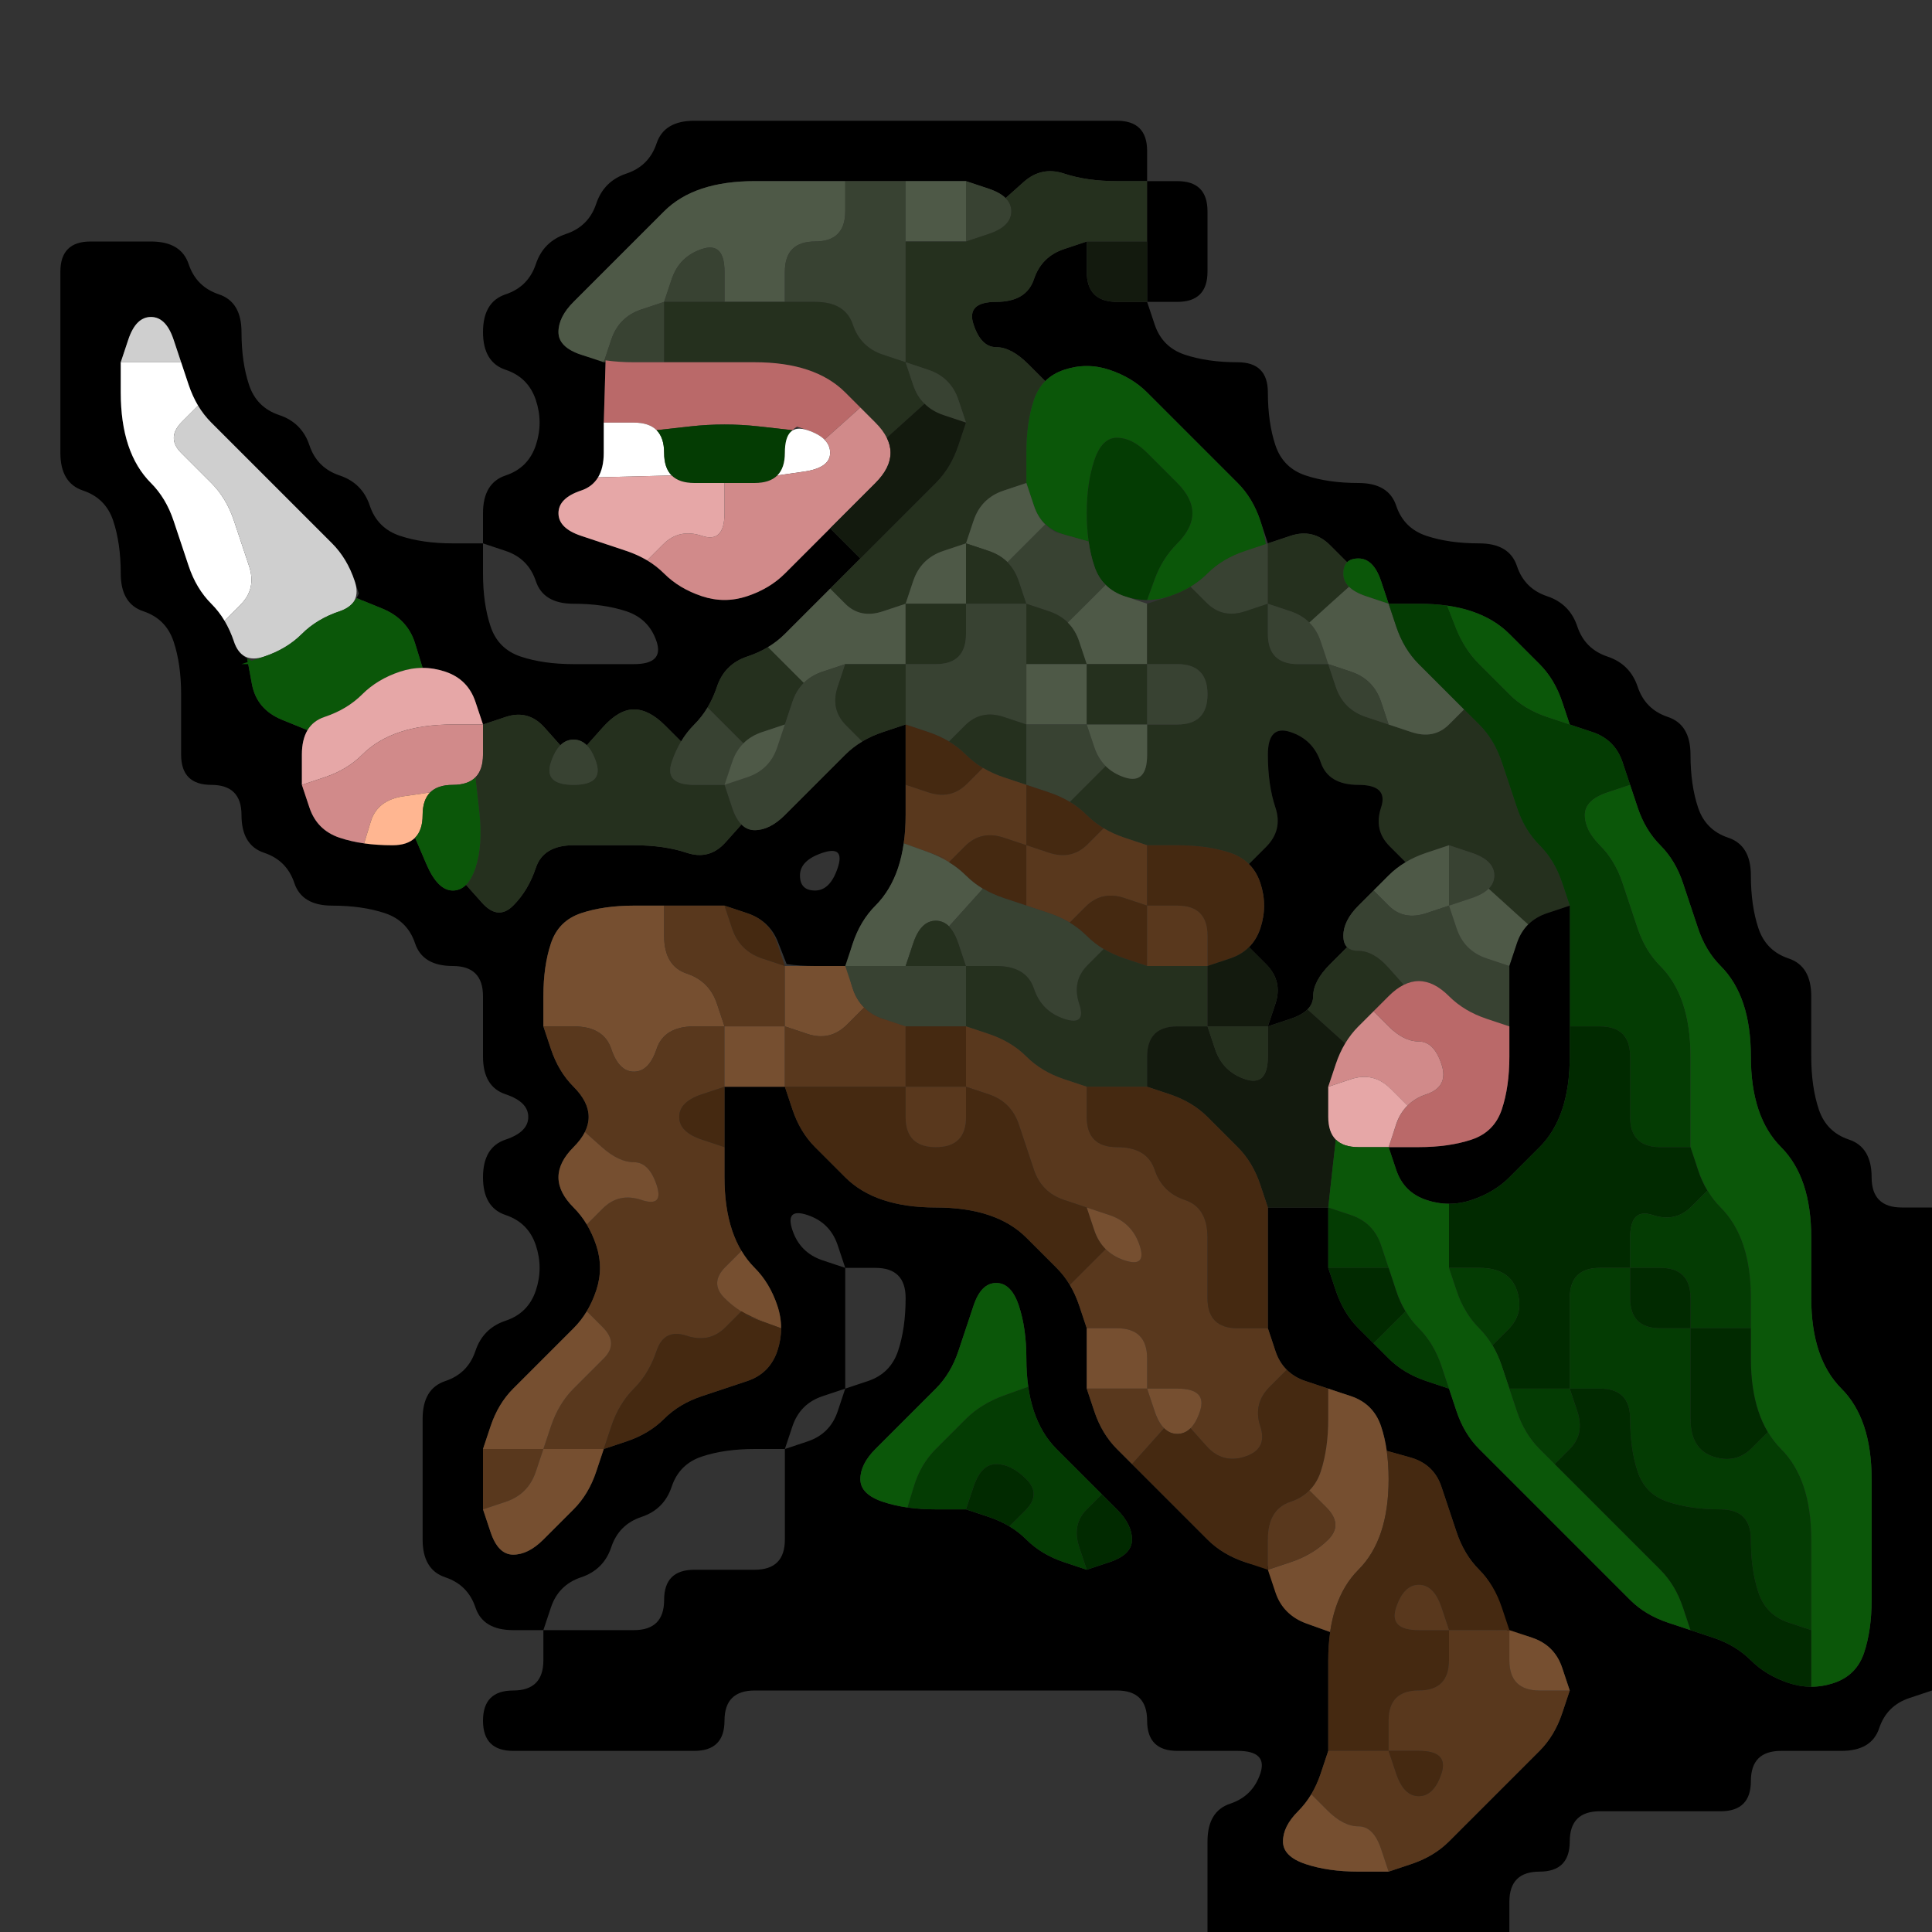 <?xml version="1.0" encoding="UTF-8" standalone="no"?>
<!-- Created with Inkscape (http://www.inkscape.org/) -->

<svg
   xmlns:dc="http://purl.org/dc/elements/1.1/"
   xmlns:cc="http://creativecommons.org/ns#"
   xmlns:rdf="http://www.w3.org/1999/02/22-rdf-syntax-ns#"
   xmlns:svg="http://www.w3.org/2000/svg"
   xmlns="http://www.w3.org/2000/svg"
   xmlns:sodipodi="http://sodipodi.sourceforge.net/DTD/sodipodi-0.dtd"
   xmlns:inkscape="http://www.inkscape.org/namespaces/inkscape"
   version="1.1"
   id="svg80"
   width="32"
   height="32"
   viewBox="0 0 32 32"
   sodipodi:docname="raider.svg"
   inkscape:version="0.92.5 (2060ec1f9f, 2020-04-08)">
  <rect x="0" y="0" width="32" height="32" fill="#333333" stroke="none"/>
  <defs
     id="defs84" />
  <sodipodi:namedview
     pagecolor="#ffffff"
     bordercolor="#666666"
     borderopacity="1"
     objecttolerance="10"
     gridtolerance="10"
     guidetolerance="10"
     inkscape:pageopacity="0"
     inkscape:pageshadow="2"
     inkscape:window-width="1920"
     inkscape:window-height="1118"
     id="namedview82"
     showgrid="false"
     inkscape:zoom="7.0234375"
     inkscape:cx="6.3080791"
     inkscape:cy="15.762935"
     inkscape:window-x="0"
     inkscape:window-y="24"
     inkscape:window-maximized="1"
     inkscape:current-layer="svg80" />
  <g
     id="g376"
     style="display:inline">
    <path
       style="fill:#000000;fill-opacity:0"
       d="M 0,0.5 V 0 H 0.5 1 1.5 2 2.5 3 3.5 4 4.5 5 5.5 6 6.5 7 7.5 8 8.5 9 9.5 10 10.5 11 11.5 12 12.5 13 13.5 14 14.5 15 15.5 16 16.5 17 17.5 18 18.5 19 19.5 20 20.5 21 21.5 22 22.5 23 23.5 24 24.5 25 25.5 26 26.5 27 27.5 28 28.5 29 29.5 30 30.5 31 31.5 32 V 0.5 1 1.5 2 2.5 3 3.5 4 4.5 5 5.5 6 6.5 7 7.5 8 8.5 9 9.5 10 10.5 11 11.5 12 12.5 13 13.5 14 14.5 15 15.5 16 16.5 17 17.5 18 18.5 19 19.5 20 H 31.5 Q 31,20 31,19.5 31,19 30.625,18.875 30.25,18.75 30.125,18.375 30,18 30,17.5 30,17 30,16.5 30,16 29.625,15.875 29.25,15.75 29.125,15.375 29,15 29,14.5 29,14 28.625,13.875 28.25,13.75 28.125,13.375 28,13 28,12.5 28,12 27.625,11.875 27.25,11.75 27.125,11.375 27,11 26.625,10.875 26.25,10.75 26.125,10.375 26,10 25.625,9.875 25.25,9.75 25.125,9.375 25,9 24.5,9 24,9 23.625,8.875 23.25,8.75 23.125,8.375 23,8 22.5,8 22,8 21.625,7.875 21.25,7.75 21.125,7.375 21,7 21,6.5 21,6 20.5,6 20,6 19.625,5.875 19.25,5.75 19.125,5.375 L 19,5 h 0.5 Q 20,5 20,4.5 20,4 20,3.5 20,3 19.5,3 H 19 V 2.5 Q 19,2 18.5,2 18,2 17.5,2 17,2 16.5,2 16,2 15.5,2 15,2 14.5,2 14,2 13.5,2 13,2 12.5,2 12,2 11.5,2 11,2 10.875,2.375 10.75,2.75 10.375,2.875 10,3 9.875,3.375 9.75,3.75 9.375,3.875 9,4 8.875,4.375 8.75,4.75 8.375,4.875 8,5 8,5.5 8,6 8.375,6.125 8.75,6.25 8.875,6.625 9,7 8.875,7.375 8.75,7.75 8.375,7.875 8,8 8,8.5 V 9 H 7.5 Q 7,9 6.625,8.875 6.25,8.75 6.125,8.375 6,8 5.625,7.875 5.25,7.75 5.125,7.375 5,7 4.625,6.875 4.25,6.75 4.125,6.375 4,6 4,5.5 4,5 3.625,4.875 3.25,4.75 3.125,4.375 3,4 2.5,4 2,4 1.5,4 1,4 1,4.5 1,5 1,5.5 1,6 1,6.5 1,7 1,7.5 1,8 1.375,8.125 1.75,8.25 1.875,8.625 2,9 2,9.5 2,10 2.375,10.125 2.75,10.25 2.875,10.625 3,11 3,11.5 3,12 3,12.5 3,13 3.5,13 4,13 4,13.5 4,14 4.375,14.125 4.75,14.25 4.875,14.625 5,15 5.5,15 6,15 6.375,15.125 6.75,15.25 6.875,15.625 7,16 7.5,16 8,16 8,16.5 8,17 8,17.5 8,18 8.375,18.125 8.75,18.25 8.75,18.5 8.75,18.75 8.375,18.875 8,19 8,19.5 q 0,0.5 0.375,0.625 0.375,0.125 0.5,0.5 0.125,0.375 0,0.75 -0.125,0.375 -0.5,0.5 Q 8,22 7.875,22.375 7.75,22.75 7.375,22.875 7,23 7,23.5 q 0,0.5 0,1 0,0.5 0,1 0,0.5 0.375,0.625 0.375,0.125 0.5,0.5 Q 8,27 8.5,27 H 9 v 0.5 Q 9,28 8.5,28 8,28 8,28.5 8,29 8.5,29 q 0.5,0 1,0 0.5,0 1,0 0.5,0 1,0 0.5,0 0.5,-0.5 0,-0.5 0.5,-0.5 0.5,0 1,0 0.5,0 1,0 0.5,0 1,0 0.5,0 1,0 0.5,0 1,0 0.5,0 1,0 0.5,0 0.5,0.5 0,0.5 0.5,0.5 0.5,0 1,0 0.5,0 0.375,0.375 -0.125,0.375 -0.5,0.5 Q 20,30 20,30.5 q 0,0.5 0,1 V 32 H 19.5 19 18.5 18 17.5 17 16.5 16 15.5 15 14.5 14 13.5 13 12.5 12 11.5 11 10.5 10 9.5 9 8.5 8 7.5 7 6.5 6 5.5 5 4.5 4 3.5 3 2.5 2 1.5 1 0.5 0 V 31.5 31 30.5 30 29.5 29 28.5 28 27.5 27 26.5 26 25.5 25 24.5 24 23.5 23 22.5 22 21.5 21 20.5 20 19.5 19 18.5 18 17.5 17 16.5 16 15.5 15 14.5 14 13.5 13 12.5 12 11.5 11 10.5 10 9.5 9 8.5 8 7.5 7 6.5 6 5.5 5 4.5 4 3.5 3 2.5 2 1.5 1 0.5"
       id="path90"
       inkscape:connector-curvature="0" />
    <path
       style="fill:#000000;fill-opacity:1"
       d="M 10.875,2.375 Q 11,2 11.5,2 q 0.5,0 1,0 0.5,0 1,0 0.5,0 1,0 0.5,0 1,0 0.5,0 1,0 0.5,0 1,0 0.5,0 1,0 Q 19,2 19,2.5 V 3 H 18.5 Q 18,3 17.625,2.875 17.25,2.75 16.953,3.016 L 16.656,3.281 16.703,3.328 16.75,3.375 16.656,3.281 Q 16.562,3.188 16.375,3.125 L 16.188,3.062 16.469,3.156 16.75,3.25 16.375,3.125 16,3 H 15.5 15 14.5 14 13.5 Q 13,3 12.5,3 12,3 11.625,3.125 11.25,3.25 11,3.5 10.75,3.75 10.5,4 10.25,4.25 10,4.5 9.75,4.75 9.5,5 9.25,5.25 9.25,5.5 q 0,0.25 0.375,0.375 L 10,6 9.719,5.906 9.438,5.812 9.625,5.875 q 0.188,0.062 0.406,0.094 L 10.25,6 10.141,5.984 10.031,5.969 10.016,6.484 Q 10,7 10,7.5 10,8 9.625,8.125 9.25,8.25 9.25,8.5 9.25,8.75 9.625,8.875 10,9 10.375,9.125 10.75,9.25 11,9.5 11.25,9.75 11.625,9.875 12,10 12.375,9.875 12.75,9.75 13,9.5 13.25,9.25 13.5,9 L 13.75,8.75 14,9 14.25,9.25 14,9.5 Q 13.75,9.75 13.5,10 13.25,10.25 13,10.5 12.75,10.75 12.375,10.875 12,11 11.875,11.375 11.75,11.75 11.5,12 L 11.25,12.25 11.438,12.062 11.625,11.875 11.5,12 q -0.125,0.125 -0.219,0.281 l -0.094,0.156 0.047,-0.078 0.047,-0.078 -0.266,-0.266 Q 10.75,11.75 10.5,11.75 q -0.25,0 -0.516,0.297 L 9.719,12.344 9.766,12.391 9.812,12.438 9.719,12.344 Q 9.625,12.25 9.5,12.25 H 9.375 9.562 9.75 9.5 9.25 9.438 9.625 9.5 q -0.125,0 -0.219,0.094 L 9.188,12.438 9.234,12.391 9.281,12.344 9.016,12.047 Q 8.75,11.75 8.375,11.875 L 8,12 7.875,11.625 Q 7.75,11.25 7.375,11.125 L 7,11 7.281,11.094 7.562,11.188 7.375,11.125 Q 7.188,11.062 7,11.062 H 6.812 6.906 7 L 6.875,10.656 Q 6.75,10.25 6.328,10.078 L 5.906,9.906 5.859,9.984 5.812,10.062 5.906,9.906 Q 6,9.75 6,9.5 V 9.25 9.625 10 L 5.875,9.625 Q 5.75,9.25 5.5,9 5.25,8.75 5,8.5 4.75,8.25 4.5,8 4.25,7.75 4,7.5 3.75,7.25 3.5,7 3.25,6.75 3.125,6.375 L 3,6 2.875,5.625 Q 2.75,5.25 2.5,5.25 2.25,5.25 2.125,5.625 L 2,6 V 6.5 Q 2,7 2.125,7.375 2.25,7.75 2.5,8 2.75,8.25 2.875,8.625 3,9 3.125,9.375 3.25,9.75 3.5,10 3.75,10.25 3.875,10.625 L 4,11 3.906,10.719 3.812,10.438 3.875,10.625 q 0.062,0.188 0.219,0.281 L 4.25,11 4.172,10.953 4.094,10.906 4.172,11.328 Q 4.25,11.75 4.672,11.922 L 5.094,12.094 5.141,12.016 5.188,11.938 5.094,12.094 Q 5,12.25 5,12.5 V 12.75 12.375 12 12.5 13 l 0.125,0.375 q 0.125,0.375 0.5,0.5 Q 6,14 6.5,14 H 7 6.625 6.25 6.5 q 0.25,0 0.375,-0.125 L 7,13.75 6.938,13.812 6.875,13.875 7.062,14.312 Q 7.25,14.75 7.5,14.75 H 7.75 7.562 7.375 7.5 q 0.125,0 0.219,-0.094 L 7.812,14.562 7.766,14.609 7.719,14.656 7.984,14.953 Q 8.25,15.25 8.5,15 8.75,14.75 8.875,14.375 9,14 9.5,14 q 0.5,0 1,0 0.5,0 0.875,0.125 0.375,0.125 0.641,-0.172 l 0.266,-0.297 -0.047,-0.047 -0.047,-0.047 0.094,0.094 Q 12.375,13.75 12.5,13.75 H 12.625 12.438 12.25 12.5 q 0.25,0 0.5,-0.25 0.25,-0.25 0.5,-0.5 0.25,-0.25 0.5,-0.5 0.25,-0.25 0.625,-0.375 L 15,12 v 0.5 0.5 0.5 Q 15,14 14.875,14.375 14.75,14.75 14.5,15 14.25,15.25 14.125,15.625 L 14,16 14.094,15.719 14.188,15.438 14.125,15.625 Q 14.062,15.812 14.062,16 V 16.188 16.094 16 H 13.531 13 13.375 13.75 13.5 q -0.25,0 -0.469,-0.031 l -0.219,-0.031 0.109,0.016 0.109,0.016 -0.141,-0.359 Q 12.75,15.25 12.375,15.125 L 12,15 H 11.5 11 10.5 Q 10,15 9.625,15.125 9.25,15.25 9.125,15.625 9,16 9,16.5 V 17 l 0.125,0.375 Q 9.25,17.75 9.5,18 q 0.25,0.25 0.25,0.5 0,0.25 -0.25,0.5 -0.25,0.25 -0.25,0.5 0,0.25 0.25,0.5 0.25,0.25 0.375,0.625 Q 10,21 9.875,21.375 9.75,21.75 9.5,22 9.25,22.25 9,22.5 8.75,22.75 8.5,23 8.25,23.25 8.125,23.625 L 8,24 v 0.5 0.5 l 0.125,0.375 Q 8.25,25.75 8.5,25.75 8.75,25.75 9,25.5 9.25,25.25 9.5,25 9.75,24.75 9.875,24.375 L 10,24 10.375,23.875 Q 10.75,23.75 11,23.5 11.25,23.25 11.625,23.125 12,23 12.375,22.875 12.75,22.75 12.875,22.375 13,22 12.875,21.625 12.75,21.25 12.5,21 12.25,20.75 12.125,20.375 12,20 12,19.5 V 19 18.5 18 h 0.5 0.5 l 0.125,0.375 Q 13.25,18.75 13.5,19 q 0.25,0.25 0.5,0.5 0.25,0.25 0.625,0.375 Q 15,20 15.5,20 16,20 16.375,20.125 16.75,20.25 17,20.5 q 0.25,0.25 0.5,0.5 0.25,0.25 0.375,0.625 L 18,22 v 0.5 0.5 l 0.125,0.375 Q 18.25,23.75 18.5,24 q 0.25,0.25 0.5,0.5 0.25,0.25 0.5,0.5 0.25,0.25 0.5,0.5 0.25,0.25 0.625,0.375 L 21,26 20.719,25.906 20.438,25.812 20.625,25.875 Q 20.812,25.938 21,25.938 H 21.188 21.094 21 l 0.125,0.406 q 0.125,0.406 0.516,0.547 l 0.391,0.141 0.016,-0.109 0.016,-0.109 -0.031,0.219 Q 22,27.25 22,27.5 V 27.75 27.375 27 27.5 q 0,0.5 0,1 V 29 l -0.125,0.375 Q 21.75,29.75 21.5,30 q -0.25,0.25 -0.25,0.5 0,0.25 0.375,0.375 Q 22,31 22.5,31 H 23 l 0.375,-0.125 Q 23.75,30.75 24,30.5 24.25,30.25 24.5,30 24.75,29.75 25,29.5 25.25,29.25 25.5,29 25.75,28.75 25.875,28.375 L 26,28 25.875,27.625 q -0.125,-0.375 -0.5,-0.5 L 25,27 25.281,27.094 25.562,27.188 25.375,27.125 Q 25.188,27.062 24.969,27.031 L 24.75,27 l 0.109,0.016 0.109,0.016 -0.109,-0.391 Q 24.75,26.25 24.5,26 24.25,25.75 24.125,25.375 24,25 23.875,24.625 23.75,24.25 23.359,24.141 L 22.969,24.031 22.984,24.141 23,24.25 22.969,24.031 Q 22.938,23.812 22.875,23.625 L 22.812,23.438 22.906,23.719 23,24 22.875,23.625 Q 22.75,23.25 22.375,23.125 22,23 21.625,22.875 21.25,22.75 21.125,22.375 L 21,22 v -0.5 q 0,-0.5 0,-1 V 20 h 0.5 0.5 v 0.5 0.5 l 0.125,0.375 Q 22.25,21.75 22.5,22 q 0.25,0.25 0.5,0.5 0.25,0.25 0.625,0.375 L 24,23 24.125,23.375 Q 24.25,23.75 24.5,24 q 0.25,0.25 0.5,0.5 0.25,0.25 0.5,0.5 0.25,0.25 0.5,0.5 0.25,0.25 0.5,0.5 0.25,0.25 0.5,0.5 0.25,0.25 0.625,0.375 Q 28,27 28.375,27.125 28.75,27.25 29,27.5 q 0.25,0.25 0.625,0.375 0.375,0.125 0.75,0 0.375,-0.125 0.5,-0.5 Q 31,27 31,26.5 31,26 31,25.5 31,25 31,24.5 31,24 30.875,23.625 30.75,23.25 30.5,23 30.25,22.75 30.125,22.375 30,22 30,21.5 30,21 30,20.5 30,20 29.875,19.625 29.75,19.25 29.5,19 29.25,18.75 29.125,18.375 29,18 29,17.5 29,17 28.875,16.625 28.75,16.25 28.5,16 28.25,15.75 28.125,15.375 28,15 27.875,14.625 27.75,14.25 27.5,14 27.25,13.75 27.125,13.375 27,13 26.875,12.625 26.75,12.25 26.375,12.125 L 26,12 25.875,11.625 Q 25.75,11.25 25.5,11 25.25,10.75 25,10.5 24.75,10.25 24.375,10.125 24,10 23.5,10 H 23 L 22.875,9.625 Q 22.75,9.25 22.5,9.25 H 22.25 22.438 22.625 22.5 q -0.125,0 -0.188,0.062 L 22.25,9.375 22.281,9.344 22.312,9.312 22.031,9.031 Q 21.75,8.75 21.375,8.875 L 21,9 20.875,8.625 Q 20.75,8.25 20.5,8 20.25,7.75 20,7.5 19.75,7.25 19.5,7 19.25,6.75 19,6.5 18.75,6.25 18.375,6.125 18,6 17.625,6.125 L 17.25,6.25 17.531,6.156 17.812,6.062 17.625,6.125 Q 17.438,6.188 17.312,6.312 L 17.188,6.438 17.25,6.375 17.312,6.312 17.031,6.031 Q 16.75,5.75 16.5,5.75 16.25,5.75 16.125,5.375 16,5 16.5,5 17,5 17.125,4.625 17.25,4.25 17.625,4.125 L 18,4 V 4.5 Q 18,5 18.5,5 H 19 l 0.125,0.375 q 0.125,0.375 0.5,0.5 Q 20,6 20.5,6 21,6 21,6.5 21,7 21.125,7.375 21.25,7.75 21.625,7.875 22,8 22.5,8 23,8 23.125,8.375 23.25,8.75 23.625,8.875 24,9 24.5,9 q 0.5,0 0.625,0.375 0.125,0.375 0.5,0.5 0.375,0.125 0.5,0.5 0.125,0.375 0.5,0.5 0.375,0.125 0.5,0.5 0.125,0.375 0.5,0.5 Q 28,12 28,12.5 q 0,0.5 0.125,0.875 0.125,0.375 0.5,0.5 Q 29,14 29,14.5 q 0,0.5 0.125,0.875 0.125,0.375 0.5,0.5 Q 30,16 30,16.5 q 0,0.5 0,1 0,0.5 0.125,0.875 0.125,0.375 0.5,0.5 Q 31,19 31,19.5 31,20 31.5,20 H 32 v 0.5 0.5 0.5 0.5 0.5 0.5 0.5 0.5 0.5 0.5 0.5 0.5 0.5 0.5 0.5 0.5 l -0.375,0.125 q -0.375,0.125 -0.5,0.5 Q 31,29 30.5,29 30,29 29.5,29 29,29 29,29.5 29,30 28.5,30 28,30 27.5,30 27,30 26.5,30 26,30 26,30.5 26,31 25.5,31 25,31 25,31.5 V 32 H 24.5 24 23.5 23 22.5 22 21.5 21 20.5 20 v -0.5 q 0,-0.5 0,-1 0,-0.5 0.375,-0.625 0.375,-0.125 0.5,-0.5 Q 21,29 20.5,29 20,29 19.5,29 19,29 19,28.5 19,28 18.5,28 q -0.5,0 -1,0 -0.5,0 -1,0 -0.5,0 -1,0 -0.5,0 -1,0 -0.5,0 -1,0 -0.5,0 -1,0 Q 12,28 12,28.5 12,29 11.5,29 11,29 10.5,29 10,29 9.5,29 9,29 8.5,29 8,29 8,28.5 8,28 8.5,28 9,28 9,27.5 V 27 H 8.5 Q 8,27 7.875,26.625 7.75,26.25 7.375,26.125 7,26 7,25.5 7,25 7,24.5 7,24 7,23.5 7,23 7.375,22.875 7.75,22.75 7.875,22.375 8,22 8.375,21.875 8.75,21.75 8.875,21.375 9,21 8.875,20.625 8.75,20.25 8.375,20.125 8,20 8,19.5 8,19 8.375,18.875 8.75,18.75 8.75,18.5 8.75,18.25 8.375,18.125 8,18 8,17.5 8,17 8,16.5 8,16 7.5,16 7,16 6.875,15.625 6.75,15.25 6.375,15.125 6,15 5.5,15 5,15 4.875,14.625 4.75,14.25 4.375,14.125 4,14 4,13.5 4,13 3.5,13 3,13 3,12.5 3,12 3,11.5 3,11 2.875,10.625 2.75,10.25 2.375,10.125 2,10 2,9.5 2,9 1.875,8.625 1.75,8.25 1.375,8.125 1,8 1,7.5 1,7 1,6.5 1,6 1,5.5 1,5 1,4.5 1,4 1.5,4 2,4 2.5,4 3,4 3.125,4.375 3.25,4.75 3.625,4.875 4,5 4,5.5 4,6 4.125,6.375 4.25,6.75 4.625,6.875 5,7 5.125,7.375 5.25,7.75 5.625,7.875 6,8 6.125,8.375 6.25,8.75 6.625,8.875 7,9 7.5,9 H 8 V 8.5 Q 8,8 8.375,7.875 8.75,7.75 8.875,7.375 9,7 8.875,6.625 8.75,6.25 8.375,6.125 8,6 8,5.5 8,5 8.375,4.875 8.75,4.75 8.875,4.375 9,4 9.375,3.875 9.75,3.75 9.875,3.375 10,3 10.375,2.875 10.75,2.75 10.875,2.375 M 8.375,9.125 8,9 v 0.5 q 0,0.5 0.125,0.875 0.125,0.375 0.5,0.5 Q 9,11 9.5,11 q 0.5,0 1,0 0.5,0 0.375,-0.375 -0.125,-0.375 -0.5,-0.5 Q 10,10 9.5,10 9,10 8.875,9.625 8.75,9.25 8.375,9.125 m 0.75,17.5 L 9,27 h 0.5 q 0.5,0 1,0 0.5,0 0.5,-0.5 0,-0.5 0.5,-0.5 0.5,0 1,0 0.5,0 0.5,-0.5 0,-0.5 0,-1 V 24 h -0.5 q -0.5,0 -0.875,0.125 -0.375,0.125 -0.5,0.5 -0.125,0.375 -0.5,0.5 -0.375,0.125 -0.5,0.5 -0.125,0.375 -0.5,0.5 -0.375,0.125 -0.5,0.5 m 4,-3 L 13,24 13.375,23.875 q 0.375,-0.125 0.5,-0.5 L 14,23 13.625,23.125 q -0.375,0.125 -0.5,0.5 M 14,22.5 V 23 l 0.375,-0.125 q 0.375,-0.125 0.5,-0.5 Q 15,22 15,21.5 15,21 14.5,21 H 14 v 0.5 q 0,0.5 0,1 M 13.625,20.875 14,21 13.875,20.625 Q 13.75,20.25 13.375,20.125 13,20 13.125,20.375 q 0.125,0.375 0.5,0.5 m 4,5 L 18,26 18.375,25.875 Q 18.75,25.75 18.75,25.5 18.75,25.25 18.5,25 18.25,24.75 18,24.5 17.75,24.25 17.5,24 17.25,23.75 17.125,23.375 17,23 17,22.5 17,22 16.875,21.625 16.75,21.25 16.5,21.25 q -0.25,0 -0.375,0.375 Q 16,22 15.875,22.375 15.75,22.75 15.5,23 q -0.25,0.25 -0.5,0.5 -0.25,0.25 -0.5,0.5 -0.25,0.25 -0.25,0.5 0,0.25 0.375,0.375 Q 15,25 15.5,25 H 16 l 0.375,0.125 Q 16.75,25.25 17,25.5 q 0.25,0.25 0.625,0.375 M 25.906,11.969 26,12 26.281,12.094 26.562,12.188 26.375,12.125 Q 26.188,12.062 26,12 l -0.188,-0.062 0.094,0.031 M 24.094,23.281 24,23 23.969,22.906 23.938,22.812 24,23 q 0.062,0.188 0.125,0.375 l 0.062,0.188 -0.094,-0.281 M 13.125,18 H 13 12.625 12.25 12.5 q 0.25,0 0.5,0 h 0.25 -0.125 M 12,17.875 V 18 18.375 18.75 18.5 q 0,-0.25 0,-0.5 v -0.25 0.125 M 10.031,23.906 10,24 9.906,24.281 9.812,24.562 9.875,24.375 Q 9.938,24.188 10,24 l 0.062,-0.188 -0.031,0.094 M 13.25,14.5 q 0,0.25 0.25,0.25 0.25,0 0.375,-0.375 Q 14,14 13.625,14.125 13.25,14.25 13.25,14.5 M 14.062,9.438 14.25,9.25 14.312,9.188 14.375,9.125 14.25,9.25 Q 14.125,9.375 14,9.5 l -0.125,0.125 0.188,-0.188 m -0.25,-0.75 L 13.75,8.75 13.562,8.938 13.375,9.125 13.5,9 q 0.125,-0.125 0.25,-0.25 l 0.125,-0.125 -0.062,0.062"
       id="path92"
       inkscape:connector-curvature="0" />
    <path
       style="fill:#4e5947;fill-opacity:1"
       d="M 11,3.5 Q 11.25,3.25 11.625,3.125 12,3 12.5,3 13,3 13.5,3 H 14 V 3.5 Q 14,4 13.5,4 13,4 13,4.5 V 5 H 12.5 12 V 4.5 Q 12,4 11.625,4.125 11.25,4.25 11.125,4.625 L 11,5 10.625,5.125 q -0.375,0.125 -0.5,0.5 L 10,6 9.625,5.875 Q 9.25,5.75 9.25,5.5 9.25,5.25 9.5,5 9.75,4.75 10,4.5 10.25,4.25 10.5,4 10.75,3.75 11,3.5"
       id="path94"
       inkscape:connector-curvature="0" />
    <path
       style="fill:#384232;fill-opacity:1"
       d="M 14,3.5 V 3 H 14.5 15 V 3.5 4 4.5 q 0,0.5 0,1 V 6 L 14.625,5.875 Q 14.25,5.75 14.125,5.375 14,5 13.5,5 H 13 V 4.5 Q 13,4 13.5,4 14,4 14,3.5"
       id="path96"
       inkscape:connector-curvature="0" />
    <path
       style="fill:#4e5947;fill-opacity:1"
       d="M 15,3.5 V 3 H 15.5 16 V 3.5 4 H 15.5 15 V 3.5"
       id="path98"
       inkscape:connector-curvature="0" />
    <path
       style="fill:#384232;fill-opacity:1"
       d="M 16,3.5 V 3 l 0.375,0.125 Q 16.75,3.25 16.75,3.5 q 0,0.25 -0.375,0.375 L 16,4 V 3.5"
       id="path100"
       inkscape:connector-curvature="0" />
    <path
       style="fill:#25301e;fill-opacity:1"
       d="M 16.75,3.5 V 3.25 3.438 3.625 3.5 q 0,-0.125 -0.094,-0.219 L 16.562,3.188 16.609,3.234 16.656,3.281 16.953,3.016 Q 17.25,2.75 17.625,2.875 18,3 18.5,3 H 19 V 3.5 4 H 18.5 18 L 17.625,4.125 Q 17.25,4.25 17.125,4.625 17,5 16.5,5 16,5 16.125,5.375 16.25,5.75 16.5,5.75 q 0.25,0 0.531,0.281 L 17.312,6.312 17.375,6.25 17.438,6.188 17.312,6.312 Q 17.188,6.438 17.125,6.625 L 17.062,6.812 17.156,6.531 17.25,6.25 17.125,6.625 Q 17,7 17,7.5 V 8 l -0.375,0.125 q -0.375,0.125 -0.5,0.5 L 16,9 15.625,9.125 q -0.375,0.125 -0.5,0.5 L 15,10 14.625,10.125 Q 14.25,10.25 14,10 L 13.75,9.75 14,9.5 Q 14.25,9.25 14.5,9 14.75,8.75 15,8.5 15.25,8.25 15.5,8 15.75,7.75 15.875,7.375 L 16,7 15.875,6.625 Q 15.75,6.25 15.375,6.125 L 15,6 V 5.5 Q 15,5 15,4.5 V 4 H 15.5 16 L 16.375,3.875 Q 16.75,3.75 16.75,3.5 M 13.938,9.562 13.75,9.75 13.688,9.812 13.625,9.875 13.75,9.75 Q 13.875,9.625 14,9.5 l 0.125,-0.125 -0.188,0.188"
       id="path102"
       inkscape:connector-curvature="0" />
    <path
       style="fill:#000000;fill-opacity:1"
       d="M 19,3.5 V 3 h 0.5 Q 20,3 20,3.5 20,4 20,4.5 20,5 19.5,5 H 19 V 4.5 4 3.5"
       id="path104"
       inkscape:connector-curvature="0" />
    <path
       style="fill:#384232;fill-opacity:1"
       d="M 11.125,4.625 Q 11.25,4.25 11.625,4.125 12,4 12,4.5 V 5 H 11.5 11 l 0.125,-0.375"
       id="path106"
       inkscape:connector-curvature="0" />
    <path
       style="fill:#131a0e;fill-opacity:1"
       d="M 18,4.5 V 4 H 18.5 19 V 4.5 5 H 18.5 Q 18,5 18,4.5"
       id="path108"
       inkscape:connector-curvature="0" />
    <path
       style="fill:#cfcfcf;fill-opacity:1"
       d="M 2.125,5.625 Q 2.25,5.25 2.5,5.25 q 0.25,0 0.375,0.375 L 3,6 H 2.5 2 L 2.125,5.625"
       id="path110"
       inkscape:connector-curvature="0" />
    <path
       style="fill:#384232;fill-opacity:1"
       d="m 10.125,5.625 q 0.125,-0.375 0.5,-0.5 L 11,5 V 5.5 6 H 10.5 10 l 0.125,-0.375"
       id="path112"
       inkscape:connector-curvature="0" />
    <path
       style="fill:#25301e;fill-opacity:1"
       d="M 11,5.5 V 5 h 0.5 0.5 0.5 0.5 0.5 q 0.5,0 0.625,0.375 0.125,0.375 0.5,0.5 L 15,6 15.125,6.375 15.25,6.75 15.156,6.469 15.062,6.188 15.125,6.375 q 0.062,0.188 0.188,0.312 l 0.125,0.125 L 15.375,6.75 15.312,6.688 15,6.969 14.688,7.25 14.719,7.312 14.75,7.375 14.688,7.25 Q 14.625,7.125 14.5,7 L 14.375,6.875 14.562,7.062 14.75,7.25 14.5,7 Q 14.25,6.75 14,6.5 13.75,6.25 13.375,6.125 13,6 12.5,6 12,6 11.5,6 H 11 V 5.5"
       id="path114"
       inkscape:connector-curvature="0" />
    <path
       style="fill:#ffffff;fill-opacity:1"
       d="M 2,6.5 V 6 H 2.5 3 L 3.125,6.375 3.25,6.75 3.156,6.469 3.062,6.188 3.125,6.375 Q 3.188,6.562 3.281,6.719 L 3.375,6.875 3.328,6.797 3.281,6.719 3.016,6.984 Q 2.75,7.25 3,7.5 3.25,7.75 3.5,8 3.75,8.25 3.875,8.625 4,9 4.125,9.375 4.25,9.75 3.984,10.016 L 3.719,10.281 3.766,10.359 3.812,10.438 3.719,10.281 Q 3.625,10.125 3.5,10 L 3.375,9.875 3.562,10.062 3.75,10.25 3.5,10 Q 3.25,9.75 3.125,9.375 3,9 2.875,8.625 2.75,8.25 2.5,8 2.25,7.75 2.125,7.375 2,7 2,6.5"
       id="path116"
       inkscape:connector-curvature="0" />
    <path
       style="fill:#ba6969;fill-opacity:1"
       d="M 10.016,6.484 10.031,5.969 9.922,5.953 9.812,5.938 10.031,5.969 Q 10.25,6 10.5,6 H 10.75 10.375 10 10.5 11 11.5 Q 12,6 12.5,6 13,6 13.375,6.125 13.75,6.25 14,6.5 L 14.25,6.75 13.953,7.016 13.656,7.281 13.703,7.328 13.75,7.375 13.656,7.281 Q 13.562,7.188 13.375,7.125 L 13.188,7.062 13.469,7.156 13.75,7.25 13.375,7.125 13,7 H 13.375 13.75 13.5 Q 13.25,7 13.125,7.125 L 13,7.25 13.062,7.188 13.125,7.125 12.562,7.062 Q 12,7 11.438,7.062 L 10.875,7.125 10.938,7.188 11,7.25 10.875,7.125 Q 10.75,7 10.5,7 H 10.25 10.625 11 10.5 10 L 10.016,6.484 M 10,6.625 V 7 7.125 7.25 7 Q 10,6.75 10,6.5 V 6.25 6.625 M 14.312,6.812 14.25,6.75 14.062,6.562 13.875,6.375 14,6.5 q 0.125,0.125 0.25,0.25 l 0.125,0.125 -0.062,-0.062"
       id="path118"
       inkscape:connector-curvature="0" />
    <path
       style="fill:#384232;fill-opacity:1"
       d="M 15.125,6.375 15,6 15.375,6.125 q 0.375,0.125 0.5,0.5 L 16,7 15.625,6.875 q -0.375,-0.125 -0.5,-0.5"
       id="path120"
       inkscape:connector-curvature="0" />
    <path
       style="fill:#0b5709;fill-opacity:1"
       d="M 17.125,6.625 Q 17.25,6.25 17.625,6.125 18,6 18.375,6.125 18.75,6.25 19,6.5 19.25,6.75 19.5,7 19.75,7.25 20,7.5 20.25,7.75 20.5,8 20.75,8.25 20.875,8.625 L 21,9 20.906,8.719 20.812,8.438 20.875,8.625 q 0.062,0.188 0.094,0.406 L 21,9.25 20.984,9.141 20.969,9.031 20.609,9.141 Q 20.25,9.25 20,9.5 19.75,9.75 19.375,9.875 L 19,10 19.281,9.906 19.562,9.812 19.375,9.875 Q 19.188,9.938 19,9.938 H 18.812 18.906 19 L 19.125,9.594 Q 19.25,9.25 19.5,9 19.75,8.75 19.75,8.5 19.75,8.25 19.5,8 19.25,7.75 19,7.5 18.75,7.25 18.5,7.25 18.25,7.25 18.125,7.625 18,8 18,8.5 V 9 8.625 8.25 8.5 q 0,0.25 0.031,0.469 L 18.062,9.188 18.047,9.078 18.031,8.969 17.641,8.859 Q 17.25,8.75 17.125,8.375 L 17,8 V 7.5 Q 17,7 17.125,6.625"
       id="path122"
       inkscape:connector-curvature="0" />
    <path
       style="fill:#cfcfcf;fill-opacity:1"
       d="M 3,7.5 Q 2.75,7.25 3.016,6.984 L 3.281,6.719 3.234,6.641 3.188,6.562 3.281,6.719 Q 3.375,6.875 3.5,7 L 3.625,7.125 3.438,6.938 3.25,6.75 3.5,7 Q 3.75,7.25 4,7.5 4.25,7.75 4.5,8 4.75,8.25 5,8.5 5.25,8.75 5.5,9 5.75,9.25 5.875,9.625 6,10 5.625,10.125 5.25,10.25 5,10.5 4.75,10.75 4.375,10.875 4,11 3.875,10.625 L 3.75,10.25 3.844,10.531 3.938,10.812 3.875,10.625 Q 3.812,10.438 3.719,10.281 L 3.625,10.125 3.672,10.203 3.719,10.281 3.984,10.016 Q 4.25,9.75 4.125,9.375 4,9 3.875,8.625 3.75,8.25 3.5,8 3.25,7.75 3,7.5"
       id="path124"
       inkscape:connector-curvature="0" />
    <path
       style="fill:#ffffff;fill-opacity:1"
       d="M 10,7.5 V 7 h 0.5 Q 11,7 11,7.5 V 8 7.625 7.25 7.5 q 0,0.25 0.125,0.375 L 11.25,8 11.188,7.938 11.125,7.875 10.516,7.891 9.906,7.906 9.859,7.984 9.812,8.062 9.906,7.906 Q 10,7.75 10,7.5 V 7.25 7.625 8 7.5 M 10,6.875 V 7 7.375 7.75 7.5 Q 10,7.25 10,7 V 6.75 6.875"
       id="path126"
       inkscape:connector-curvature="0" />
    <path
       style="fill:#043c03;fill-opacity:1"
       d="M 11,7.5 V 7 7.375 7.75 7.5 Q 11,7.25 10.875,7.125 L 10.75,7 10.812,7.062 10.875,7.125 11.438,7.062 Q 12,7 12.562,7.062 L 13.125,7.125 13.188,7.062 13.25,7 13.125,7.125 Q 13,7.25 13,7.5 V 7.75 7.375 7 7.5 Q 13,8 12.5,8 H 12 11.5 Q 11,8 11,7.5"
       id="path128"
       inkscape:connector-curvature="0" />
    <path
       style="fill:#ffffff;fill-opacity:1"
       d="M 13,7.5 Q 13,7 13.375,7.125 13.75,7.25 13.75,7.5 q 0,0.25 -0.438,0.312 L 12.875,7.875 12.812,7.938 12.75,8 12.875,7.875 Q 13,7.75 13,7.5 V 7.25 7.625 8 7.5"
       id="path130"
       inkscape:connector-curvature="0" />
    <path
       style="fill:#d18a8a;fill-opacity:1"
       d="M 13.75,7.5 V 7.25 7.438 7.625 7.5 q 0,-0.125 -0.094,-0.219 L 13.562,7.188 13.609,7.234 13.656,7.281 13.953,7.016 14.25,6.75 14.5,7 q 0.25,0.25 0.25,0.5 0,0.25 -0.25,0.5 Q 14.25,8.25 14,8.5 13.75,8.75 13.5,9 13.25,9.25 13,9.5 12.75,9.75 12.375,9.875 12,10 11.625,9.875 11.25,9.75 11,9.5 L 10.75,9.25 10.938,9.438 11.125,9.625 11,9.5 Q 10.875,9.375 10.719,9.281 L 10.562,9.188 10.641,9.234 10.719,9.281 10.984,9.016 Q 11.25,8.75 11.625,8.875 12,9 12,8.5 V 8 H 12.5 13 12.625 12.25 12.5 q 0.25,0 0.375,-0.125 L 13,7.75 12.938,7.812 12.875,7.875 13.312,7.812 Q 13.75,7.75 13.75,7.5 M 14.438,6.938 14.25,6.75 14.188,6.688 14.125,6.625 14.25,6.75 Q 14.375,6.875 14.5,7 l 0.125,0.125 -0.188,-0.188"
       id="path132"
       inkscape:connector-curvature="0" />
    <path
       style="fill:#131a0e;fill-opacity:1"
       d="M 14.75,7.5 V 7.25 7.438 7.625 7.5 q 0,-0.125 -0.062,-0.25 L 14.625,7.125 14.656,7.188 14.688,7.25 15,6.969 15.312,6.688 15.25,6.625 15.188,6.562 l 0.125,0.125 q 0.125,0.125 0.312,0.188 L 15.812,6.938 15.531,6.844 15.25,6.75 15.625,6.875 16,7 15.875,7.375 Q 15.75,7.75 15.5,8 15.25,8.25 15,8.5 14.75,8.75 14.5,9 L 14.25,9.25 14,9 13.75,8.75 14,8.5 Q 14.25,8.25 14.5,8 14.75,7.75 14.75,7.5 M 13.938,8.562 13.75,8.75 13.688,8.812 13.625,8.875 13.75,8.75 Q 13.875,8.625 14,8.5 l 0.125,-0.125 -0.188,0.188 m 0.25,0.75 L 14.25,9.25 14.438,9.062 14.625,8.875 14.5,9 q -0.125,0.125 -0.25,0.25 l -0.125,0.125 0.062,-0.062"
       id="path134"
       inkscape:connector-curvature="0" />
    <path
       style="fill:#043c03;fill-opacity:1"
       d="M 18.125,7.625 Q 18.25,7.25 18.5,7.25 q 0.25,0 0.5,0.25 0.25,0.25 0.5,0.5 0.25,0.25 0.25,0.5 0,0.25 -0.25,0.5 -0.25,0.25 -0.375,0.594 L 19,9.938 H 19.094 19.188 19 q -0.188,0 -0.375,-0.062 L 18.438,9.812 18.719,9.906 19,10 18.625,9.875 Q 18.25,9.75 18.125,9.375 18,9 18,8.5 18,8 18.125,7.625"
       id="path136"
       inkscape:connector-curvature="0" />
    <path
       style="fill:#e6a7a7;fill-opacity:1"
       d="m 9.25,8.5 q 0,-0.25 0.375,-0.375 L 10,8 9.719,8.094 9.438,8.188 9.625,8.125 Q 9.812,8.062 9.906,7.906 L 10,7.75 9.953,7.828 9.906,7.906 10.516,7.891 11.125,7.875 11.062,7.812 11,7.75 11.125,7.875 Q 11.25,8 11.5,8 H 11.75 11.375 11 11.5 12 V 8.5 Q 12,9 11.625,8.875 11.25,8.75 10.984,9.016 L 10.719,9.281 10.797,9.328 10.875,9.375 10.719,9.281 Q 10.562,9.188 10.375,9.125 L 10.188,9.062 10.469,9.156 10.75,9.25 10.375,9.125 Q 10,9 9.625,8.875 9.25,8.75 9.25,8.5"
       id="path138"
       inkscape:connector-curvature="0" />
    <path
       style="fill:#4e5947;fill-opacity:1"
       d="m 16.125,8.625 q 0.125,-0.375 0.5,-0.5 L 17,8 17.125,8.375 17.25,8.75 17.156,8.469 17.062,8.188 17.125,8.375 q 0.062,0.188 0.188,0.312 l 0.125,0.125 L 17.375,8.75 17.312,8.688 17,9 16.688,9.312 16.75,9.375 16.812,9.438 16.688,9.312 Q 16.562,9.188 16.375,9.125 L 16.188,9.062 16.469,9.156 16.75,9.25 16.375,9.125 16,9 16.125,8.625"
       id="path140"
       inkscape:connector-curvature="0" />
    <path
       style="fill:#000000;fill-opacity:0"
       d="M 8,9.5 V 9 L 8.375,9.125 Q 8.75,9.25 8.875,9.625 9,10 9.5,10 q 0.5,0 0.875,0.125 0.375,0.125 0.5,0.5 Q 11,11 10.5,11 10,11 9.5,11 9,11 8.625,10.875 8.25,10.75 8.125,10.375 8,10 8,9.5"
       id="path142"
       inkscape:connector-curvature="0" />
    <path
       style="fill:#4e5947;fill-opacity:1"
       d="m 15.125,9.625 q 0.125,-0.375 0.5,-0.5 L 16,9 V 9.5 10 H 15.5 15 l 0.125,-0.375"
       id="path144"
       inkscape:connector-curvature="0" />
    <path
       style="fill:#25301e;fill-opacity:1"
       d="M 16,9.5 V 9 l 0.375,0.125 q 0.375,0.125 0.5,0.5 L 17,10 H 16.5 16 V 9.5"
       id="path146"
       inkscape:connector-curvature="0" />
    <path
       style="fill:#384232;fill-opacity:1"
       d="M 16.875,9.625 16.75,9.25 16.844,9.531 16.938,9.812 16.875,9.625 Q 16.812,9.438 16.688,9.312 L 16.562,9.188 16.625,9.25 16.688,9.312 17,9 17.312,8.688 17.25,8.625 17.188,8.562 l 0.125,0.125 q 0.125,0.125 0.312,0.188 L 17.812,8.938 17.531,8.844 17.25,8.75 17.641,8.859 18.031,8.969 18.016,8.859 18,8.75 18.031,8.969 Q 18.062,9.188 18.125,9.375 L 18.188,9.562 18.094,9.281 18,9 18.125,9.375 18.25,9.75 18.156,9.469 18.062,9.188 18.125,9.375 q 0.062,0.188 0.188,0.312 l 0.125,0.125 L 18.375,9.75 18.312,9.688 18,10 l -0.312,0.312 0.062,0.062 0.062,0.062 -0.125,-0.125 Q 17.562,10.188 17.375,10.125 L 17.188,10.062 17.469,10.156 17.75,10.25 17.375,10.125 17,10 16.875,9.625"
       id="path148"
       inkscape:connector-curvature="0" />
    <path
       style="fill:#384232;fill-opacity:1"
       d="M 20,9.5 Q 20.25,9.25 20.625,9.125 L 21,9 V 9.5 10 l -0.375,0.125 Q 20.25,10.25 19.984,9.984 L 19.719,9.719 19.641,9.766 19.562,9.812 19.719,9.719 Q 19.875,9.625 20,9.5 L 20.125,9.375 19.938,9.562 19.75,9.75 20,9.5"
       id="path150"
       inkscape:connector-curvature="0" />
    <path
       style="fill:#25301e;fill-opacity:1"
       d="M 21,9.5 V 9 L 21.375,8.875 Q 21.75,8.75 22.031,9.031 L 22.312,9.312 22.344,9.281 22.375,9.25 22.312,9.312 Q 22.25,9.375 22.25,9.5 V 9.625 9.438 9.25 9.5 9.75 9.562 9.375 9.5 q 0,0.125 0.094,0.219 L 22.438,9.812 22.391,9.766 22.344,9.719 22.016,10.016 21.688,10.312 21.75,10.375 l 0.062,0.062 -0.125,-0.125 Q 21.562,10.188 21.375,10.125 L 21.188,10.062 21.469,10.156 21.75,10.25 21.375,10.125 21,10 V 9.5"
       id="path152"
       inkscape:connector-curvature="0" />
    <path
       style="fill:#0b5709;fill-opacity:1"
       d="m 22.25,9.5 q 0,-0.25 0.25,-0.25 0.25,0 0.375,0.375 L 23,10 22.625,9.875 Q 22.25,9.75 22.25,9.5"
       id="path154"
       inkscape:connector-curvature="0" />
    <path
       style="fill:#0b5709;fill-opacity:1"
       d="M 5,10.5 Q 5.25,10.25 5.625,10.125 L 6,10 5.719,10.094 5.438,10.188 5.625,10.125 Q 5.812,10.062 5.906,9.906 L 6,9.75 5.953,9.828 5.906,9.906 6.328,10.078 Q 6.75,10.25 6.875,10.656 L 7,11.062 H 7.094 7.188 7 q -0.188,0 -0.375,0.062 L 6.438,11.188 6.719,11.094 7,11 6.625,11.125 Q 6.25,11.25 6,11.5 5.75,11.75 5.375,11.875 L 5,12 5.281,11.906 5.562,11.812 5.375,11.875 Q 5.188,11.938 5.094,12.094 L 5,12.25 5.047,12.172 5.094,12.094 4.672,11.922 Q 4.25,11.75 4.172,11.328 L 4.094,10.906 4.016,10.859 3.938,10.812 4.094,10.906 Q 4.25,11 4.5,11 H 4.75 4.375 4 L 4.375,10.875 Q 4.75,10.75 5,10.5"
       id="path156"
       inkscape:connector-curvature="0" />
    <path
       style="fill:#4e5947;fill-opacity:1"
       d="M 13,10.5 Q 13.25,10.25 13.5,10 L 13.75,9.75 14,10 q 0.25,0.25 0.625,0.125 L 15,10 V 10.5 11 H 14.5 14 L 13.625,11.125 13.25,11.25 13.531,11.156 13.812,11.062 13.625,11.125 q -0.188,0.062 -0.312,0.188 l -0.125,0.125 0.062,-0.062 0.062,-0.062 -0.297,-0.297 -0.297,-0.297 -0.078,0.047 -0.078,0.047 0.156,-0.094 Q 12.875,10.625 13,10.5 L 13.125,10.375 12.938,10.562 12.75,10.75 13,10.5 M 13.812,9.688 13.75,9.75 13.562,9.938 13.375,10.125 13.5,10 q 0.125,-0.125 0.25,-0.25 l 0.125,-0.125 -0.062,0.062"
       id="path158"
       inkscape:connector-curvature="0" />
    <path
       style="fill:#25301e;fill-opacity:1"
       d="M 15,10.5 V 10 h 0.5 0.5 v 0.5 Q 16,11 15.5,11 H 15 v -0.5"
       id="path160"
       inkscape:connector-curvature="0" />
    <path
       style="fill:#384232;fill-opacity:1"
       d="M 16,10.5 V 10 H 16.5 17 V 10.5 11 11.5 12 L 16.625,11.875 Q 16.25,11.75 15.984,12.016 L 15.719,12.281 15.797,12.328 15.875,12.375 15.719,12.281 Q 15.562,12.188 15.375,12.125 L 15.188,12.062 15.469,12.156 15.75,12.25 15.375,12.125 15,12 V 11.5 11 h 0.5 Q 16,11 16,10.5"
       id="path162"
       inkscape:connector-curvature="0" />
    <path
       style="fill:#25301e;fill-opacity:1"
       d="M 17,10.5 V 10 l 0.375,0.125 q 0.375,0.125 0.5,0.5 L 18,11 H 17.5 17 v -0.5"
       id="path164"
       inkscape:connector-curvature="0" />
    <path
       style="fill:#4e5947;fill-opacity:1"
       d="M 17.875,10.625 17.75,10.25 17.844,10.531 17.938,10.812 17.875,10.625 q -0.062,-0.188 -0.188,-0.312 l -0.125,-0.125 0.062,0.062 0.062,0.062 L 18,10 18.312,9.688 18.25,9.625 18.188,9.562 l 0.125,0.125 q 0.125,0.125 0.312,0.188 L 18.812,9.938 18.531,9.844 18.25,9.75 18.625,9.875 19,10 V 10.5 11 H 18.5 18 l -0.125,-0.375"
       id="path166"
       inkscape:connector-curvature="0" />
    <path
       style="fill:#25301e;fill-opacity:1"
       d="M 19,10.5 V 10 L 19.375,9.875 19.75,9.75 19.469,9.844 19.188,9.938 19.375,9.875 Q 19.562,9.812 19.719,9.719 L 19.875,9.625 19.797,9.672 19.719,9.719 19.984,9.984 Q 20.25,10.25 20.625,10.125 L 21,10 v 0.5 Q 21,11 21.5,11 H 22 l 0.125,0.375 q 0.125,0.375 0.5,0.5 L 23,12 23.375,12.125 Q 23.75,12.25 24,12 L 24.25,11.75 24.5,12 q 0.25,0.25 0.375,0.625 Q 25,13 25.125,13.375 25.25,13.75 25.5,14 q 0.25,0.25 0.375,0.625 L 26,15 25.625,15.125 25.25,15.25 25.531,15.156 25.812,15.062 25.625,15.125 q -0.188,0.062 -0.312,0.188 l -0.125,0.125 0.062,-0.062 0.062,-0.062 -0.328,-0.297 -0.328,-0.297 -0.047,0.047 -0.047,0.047 0.094,-0.094 Q 24.75,14.625 24.75,14.5 V 14.375 14.562 14.75 14.5 q 0,-0.25 -0.375,-0.375 L 24,14 23.625,14.125 23.25,14.25 23.531,14.156 23.812,14.062 23.625,14.125 q -0.188,0.062 -0.344,0.156 L 23.125,14.375 23.203,14.328 23.281,14.281 23.016,14.016 Q 22.75,13.75 22.875,13.375 23,13 22.5,13 22,13 21.875,12.625 21.75,12.25 21.375,12.125 21,12 21,12.5 q 0,0.5 0.125,0.875 0.125,0.375 -0.156,0.656 l -0.281,0.281 0.062,0.062 0.062,0.062 -0.125,-0.125 Q 20.562,14.188 20.375,14.125 L 20.188,14.062 20.469,14.156 20.75,14.25 20.375,14.125 Q 20,14 19.5,14 H 19 L 18.625,13.875 Q 18.25,13.75 18,13.5 L 17.75,13.25 17.938,13.438 18.125,13.625 18,13.5 q -0.125,-0.125 -0.281,-0.219 l -0.156,-0.094 0.078,0.047 0.078,0.047 0.297,-0.297 L 18.312,12.688 18.25,12.625 l -0.062,-0.062 0.125,0.125 q 0.125,0.125 0.312,0.188 L 18.812,12.938 18.531,12.844 18.25,12.75 18.625,12.875 Q 19,13 19,12.5 V 12 h 0.5 Q 20,12 20,11.5 20,11 19.5,11 H 19 V 10.5 M 24.438,11.938 24.25,11.75 24.188,11.688 24.125,11.625 24.25,11.75 q 0.125,0.125 0.25,0.25 l 0.125,0.125 -0.188,-0.188"
       id="path168"
       inkscape:connector-curvature="0" />
    <path
       style="fill:#384232;fill-opacity:1"
       d="M 21,10.5 V 10 l 0.375,0.125 q 0.375,0.125 0.5,0.5 L 22,11 H 21.5 Q 21,11 21,10.5"
       id="path170"
       inkscape:connector-curvature="0" />
    <path
       style="fill:#4e5947;fill-opacity:1"
       d="M 21.875,10.625 21.75,10.25 21.844,10.531 21.938,10.812 21.875,10.625 q -0.062,-0.188 -0.188,-0.312 l -0.125,-0.125 0.062,0.062 0.062,0.062 0.328,-0.297 L 22.344,9.719 22.297,9.672 22.25,9.625 22.344,9.719 Q 22.438,9.812 22.625,9.875 L 22.812,9.938 22.531,9.844 22.25,9.75 22.625,9.875 23,10 23.125,10.375 Q 23.25,10.75 23.5,11 23.75,11.25 24,11.5 L 24.25,11.75 24,12 q -0.25,0.25 -0.625,0.125 L 23,12 22.875,11.625 q -0.125,-0.375 -0.5,-0.5 L 22,11 21.875,10.625 M 24.312,11.812 24.25,11.75 24.062,11.562 23.875,11.375 24,11.5 q 0.125,0.125 0.25,0.25 l 0.125,0.125 -0.062,-0.062"
       id="path172"
       inkscape:connector-curvature="0" />
    <path
       style="fill:#043c03;fill-opacity:1"
       d="M 23.125,10.375 23,10 H 23.5 24 23.625 23.25 23.5 q 0.25,0 0.469,0.031 l 0.219,0.031 -0.109,-0.016 -0.109,-0.016 0.141,0.359 Q 24.25,10.75 24.5,11 q 0.25,0.25 0.5,0.5 0.25,0.25 0.625,0.375 0.375,0.125 0.75,0.25 0.375,0.125 0.5,0.5 L 27,13 26.625,13.125 Q 26.25,13.25 26.25,13.5 q 0,0.25 0.25,0.5 0.25,0.25 0.375,0.625 Q 27,15 27.125,15.375 27.25,15.75 27.5,16 27.75,16.25 27.875,16.625 28,17 28,17.5 q 0,0.5 0,1 V 19 H 27.5 Q 27,19 27,18.5 27,18 27,17.5 27,17 26.5,17 H 26 v -0.5 q 0,-0.5 0,-1 V 15 L 25.875,14.625 Q 25.75,14.25 25.5,14 25.25,13.75 25.125,13.375 25,13 24.875,12.625 24.75,12.25 24.5,12 24.25,11.75 24,11.5 23.75,11.25 23.5,11 23.25,10.75 23.125,10.375 M 27.031,13.094 27,13 26.906,12.719 26.812,12.438 26.875,12.625 Q 26.938,12.812 27,13 l 0.062,0.188 -0.031,-0.094"
       id="path174"
       inkscape:connector-curvature="0" />
    <path
       style="fill:#0b5709;fill-opacity:1"
       d="M 24.109,10.391 23.969,10.031 23.859,10.016 23.75,10 23.969,10.031 Q 24.188,10.062 24.375,10.125 L 24.562,10.188 24.281,10.094 24,10 24.375,10.125 Q 24.75,10.25 25,10.5 q 0.25,0.25 0.5,0.5 0.25,0.25 0.375,0.625 L 26,12 25.625,11.875 Q 25.25,11.75 25,11.5 24.75,11.25 24.5,11 24.25,10.75 24.109,10.391 M 25.719,11.906 26,12 26.094,12.031 26.188,12.062 26,12 q -0.188,-0.062 -0.375,-0.125 l -0.188,-0.062 0.281,0.094"
       id="path176"
       inkscape:connector-curvature="0" />
    <path
       style="fill:#e6a7a7;fill-opacity:1"
       d="m 6,11.5 q 0.25,-0.25 0.625,-0.375 0.375,-0.125 0.75,0 0.375,0.125 0.5,0.5 L 8,12 H 7.5 Q 7,12 6.625,12.125 6.25,12.25 6,12.5 5.75,12.75 5.375,12.875 L 5,13 V 12.5 Q 5,12 5.375,11.875 5.75,11.75 6,11.5"
       id="path178"
       inkscape:connector-curvature="0" />
    <path
       style="fill:#25301e;fill-opacity:1"
       d="M 11.875,11.375 Q 12,11 12.375,10.875 L 12.75,10.75 12.469,10.844 12.188,10.938 12.375,10.875 q 0.188,-0.062 0.344,-0.156 L 12.875,10.625 l -0.078,0.047 -0.078,0.047 0.297,0.297 0.297,0.297 0.062,-0.062 0.062,-0.062 -0.125,0.125 q -0.125,0.125 -0.188,0.312 L 13.062,11.812 13.156,11.531 13.25,11.25 13.125,11.625 13,12 12.625,12.125 12.25,12.25 12.531,12.156 12.812,12.062 12.625,12.125 q -0.188,0.062 -0.312,0.188 l -0.125,0.125 L 12.25,12.375 12.312,12.312 12.016,12.016 11.719,11.719 11.672,11.797 11.625,11.875 11.719,11.719 Q 11.812,11.562 11.875,11.375 L 11.938,11.188 11.844,11.469 11.75,11.75 11.875,11.375"
       id="path180"
       inkscape:connector-curvature="0" />
    <path
       style="fill:#384232;fill-opacity:1"
       d="m 13.125,11.625 q 0.125,-0.375 0.5,-0.5 L 14,11 13.875,11.375 q -0.125,0.375 0.141,0.641 l 0.266,0.266 0.078,-0.047 0.078,-0.047 -0.156,0.094 Q 14.125,12.375 14,12.5 L 13.875,12.625 14.062,12.438 14.25,12.25 14,12.5 q -0.25,0.25 -0.5,0.5 -0.25,0.25 -0.5,0.5 -0.25,0.25 -0.5,0.25 -0.25,0 -0.375,-0.375 L 12,13 12.375,12.875 q 0.375,-0.125 0.5,-0.5 L 13,12 13.125,11.625"
       id="path182"
       inkscape:connector-curvature="0" />
    <path
       style="fill:#25301e;fill-opacity:1"
       d="M 13.875,11.375 14,11 H 14.5 15 V 11.5 12 L 14.625,12.125 14.25,12.25 14.531,12.156 14.812,12.062 14.625,12.125 q -0.188,0.062 -0.344,0.156 L 14.125,12.375 14.203,12.328 14.281,12.281 14.016,12.016 Q 13.75,11.75 13.875,11.375"
       id="path184"
       inkscape:connector-curvature="0" />
    <path
       style="fill:#4e5947;fill-opacity:1"
       d="M 17,11.5 V 11 H 17.5 18 V 11.5 12 H 17.5 17 v -0.5"
       id="path186"
       inkscape:connector-curvature="0" />
    <path
       style="fill:#25301e;fill-opacity:1"
       d="M 18,11.5 V 11 H 18.5 19 V 11.5 12 H 18.5 18 v -0.5"
       id="path188"
       inkscape:connector-curvature="0" />
    <path
       style="fill:#384232;fill-opacity:1"
       d="M 19,11.5 V 11 h 0.5 Q 20,11 20,11.5 20,12 19.5,12 H 19 v -0.5"
       id="path190"
       inkscape:connector-curvature="0" />
    <path
       style="fill:#384232;fill-opacity:1"
       d="M 22.125,11.375 22,11 l 0.375,0.125 q 0.375,0.125 0.5,0.5 L 23,12 22.625,11.875 q -0.375,-0.125 -0.5,-0.5"
       id="path192"
       inkscape:connector-curvature="0" />
    <path
       style="fill:#d18a8a;fill-opacity:1"
       d="M 6,12.5 Q 6.25,12.25 6.625,12.125 7,12 7.5,12 H 8 v 0.5 Q 8,13 7.5,13 H 7 7.375 7.75 7.5 Q 7.25,13 7.125,13.125 L 7,13.25 7.062,13.188 7.125,13.125 6.688,13.188 Q 6.25,13.25 6.141,13.609 L 6.031,13.969 6.141,13.984 6.25,14 6.031,13.969 Q 5.812,13.938 5.625,13.875 L 5.438,13.812 5.719,13.906 6,14 5.625,13.875 Q 5.25,13.75 5.125,13.375 L 5,13 5.375,12.875 Q 5.75,12.75 6,12.5"
       id="path194"
       inkscape:connector-curvature="0" />
    <path
       style="fill:#25301e;fill-opacity:1"
       d="M 8,12.5 V 12 L 8.375,11.875 Q 8.75,11.75 9.016,12.047 L 9.281,12.344 9.328,12.297 9.375,12.25 9.281,12.344 Q 9.188,12.438 9.125,12.625 L 9.062,12.812 9.156,12.531 9.25,12.25 9.125,12.625 Q 9,13 9.5,13 10,13 9.875,12.625 L 9.75,12.25 9.844,12.531 9.938,12.812 9.875,12.625 Q 9.812,12.438 9.719,12.344 L 9.625,12.25 9.672,12.297 9.719,12.344 9.984,12.047 Q 10.25,11.75 10.5,11.75 q 0.25,0 0.516,0.266 L 11.281,12.281 11.328,12.203 11.375,12.125 11.281,12.281 Q 11.188,12.438 11.125,12.625 L 11.062,12.812 11.156,12.531 11.25,12.25 11.125,12.625 Q 11,13 11.5,13 H 12 l 0.125,0.375 0.125,0.375 -0.094,-0.281 -0.094,-0.281 0.062,0.188 q 0.062,0.188 0.156,0.281 L 12.375,13.75 12.328,13.703 12.281,13.656 12.016,13.953 Q 11.75,14.25 11.375,14.125 11,14 10.5,14 10,14 9.5,14 9,14 8.875,14.375 8.75,14.75 8.5,15 8.25,15.25 7.984,14.953 L 7.719,14.656 7.672,14.703 7.625,14.75 7.719,14.656 Q 7.812,14.562 7.875,14.375 L 7.938,14.188 7.844,14.469 7.75,14.75 7.875,14.375 Q 8,14 7.938,13.438 L 7.875,12.875 7.812,12.938 7.75,13 7.875,12.875 Q 8,12.75 8,12.5 V 12.25 12.625 13 12.5"
       id="path196"
       inkscape:connector-curvature="0" />
    <path
       style="fill:#384232;fill-opacity:1"
       d="M 9.125,12.625 Q 9.25,12.25 9.5,12.25 q 0.25,0 0.375,0.375 Q 10,13 9.5,13 9,13 9.125,12.625"
       id="path198"
       inkscape:connector-curvature="0" />
    <path
       style="fill:#384232;fill-opacity:1"
       d="M 11.125,12.625 Q 11.25,12.25 11.5,12 L 11.75,11.75 11.562,11.938 11.375,12.125 11.5,12 q 0.125,-0.125 0.219,-0.281 l 0.094,-0.156 -0.047,0.078 -0.047,0.078 0.297,0.297 0.297,0.297 0.062,-0.062 0.062,-0.062 -0.125,0.125 q -0.125,0.125 -0.188,0.312 L 12.062,12.812 12.156,12.531 12.25,12.25 12.125,12.625 12,13 H 11.5 Q 11,13 11.125,12.625"
       id="path200"
       inkscape:connector-curvature="0" />
    <path
       style="fill:#4e5947;fill-opacity:1"
       d="m 12.125,12.625 q 0.125,-0.375 0.5,-0.5 L 13,12 12.875,12.375 q -0.125,0.375 -0.5,0.5 L 12,13 12.125,12.625"
       id="path202"
       inkscape:connector-curvature="0" />
    <path
       style="fill:#452911;fill-opacity:1"
       d="M 15,12.5 V 12 l 0.375,0.125 Q 15.75,12.25 16,12.5 L 16.25,12.75 16.062,12.562 15.875,12.375 16,12.5 q 0.125,0.125 0.281,0.219 l 0.156,0.094 -0.078,-0.047 -0.078,-0.047 -0.266,0.266 Q 15.75,13.25 15.375,13.125 L 15,13 v -0.5 m 0,-0.625 V 12 12.375 12.75 12.5 q 0,-0.25 0,-0.5 v -0.25 0.125"
       id="path204"
       inkscape:connector-curvature="0" />
    <path
       style="fill:#25301e;fill-opacity:1"
       d="M 16,12.5 15.75,12.25 15.938,12.438 16.125,12.625 16,12.5 q -0.125,-0.125 -0.281,-0.219 l -0.156,-0.094 0.078,0.047 0.078,0.047 0.266,-0.266 Q 16.25,11.75 16.625,11.875 L 17,12 V 12.5 13 L 16.625,12.875 Q 16.25,12.75 16,12.5"
       id="path206"
       inkscape:connector-curvature="0" />
    <path
       style="fill:#384232;fill-opacity:1"
       d="M 17,12.5 V 12 h 0.5 0.5 l 0.125,0.375 0.125,0.375 -0.094,-0.281 -0.094,-0.281 0.062,0.188 q 0.062,0.188 0.188,0.312 l 0.125,0.125 L 18.375,12.75 18.312,12.688 18.016,12.984 17.719,13.281 17.797,13.328 17.875,13.375 17.719,13.281 Q 17.562,13.188 17.375,13.125 L 17.188,13.062 17.469,13.156 17.75,13.25 17.375,13.125 17,13 v -0.5"
       id="path208"
       inkscape:connector-curvature="0" />
    <path
       style="fill:#4e5947;fill-opacity:1"
       d="M 18.125,12.375 18,12 h 0.5 0.5 v 0.5 q 0,0.5 -0.375,0.375 -0.375,-0.125 -0.5,-0.5"
       id="path210"
       inkscape:connector-curvature="0" />
    <path
       style="fill:#000000;fill-opacity:1"
       d="m 21,12.5 q 0,-0.5 0.375,-0.375 0.375,0.125 0.5,0.5 Q 22,13 22.5,13 q 0.5,0 0.375,0.375 -0.125,0.375 0.141,0.641 l 0.266,0.266 0.078,-0.047 0.078,-0.047 -0.156,0.094 Q 23.125,14.375 23,14.5 L 22.875,14.625 23.062,14.438 23.25,14.25 23,14.5 q -0.25,0.25 -0.5,0.5 -0.25,0.25 -0.25,0.5 V 15.75 15.562 15.375 15.5 q 0,0.125 0.062,0.188 L 22.375,15.75 22.344,15.719 22.312,15.688 22.031,15.969 Q 21.75,16.25 21.75,16.5 q 0,0.25 -0.375,0.375 L 21,17 21.125,16.625 Q 21.25,16.25 20.969,15.969 L 20.688,15.688 20.625,15.75 l -0.062,0.062 0.125,-0.125 q 0.125,-0.125 0.188,-0.312 L 20.938,15.188 20.844,15.469 20.75,15.75 20.875,15.375 Q 21,15 20.875,14.625 L 20.75,14.25 20.844,14.531 20.938,14.812 20.875,14.625 q -0.062,-0.188 -0.188,-0.312 l -0.125,-0.125 0.062,0.062 0.062,0.062 0.281,-0.281 Q 21.25,13.75 21.125,13.375 21,13 21,12.5"
       id="path212"
       inkscape:connector-curvature="0" />
    <path
       style="fill:#ffb691;fill-opacity:1"
       d="M 6.141,13.609 Q 6.25,13.25 6.688,13.188 L 7.125,13.125 7.188,13.062 7.25,13 7.125,13.125 Q 7,13.25 7,13.5 V 13.75 13.375 13 13.5 Q 7,14 6.5,14 H 6 6.375 6.75 6.5 Q 6.25,14 6.031,13.969 L 5.812,13.938 5.922,13.953 6.031,13.969 6.141,13.609"
       id="path214"
       inkscape:connector-curvature="0" />
    <path
       style="fill:#0b5709;fill-opacity:1"
       d="M 7,13.5 Q 7,13 7.5,13 H 8 7.625 7.25 7.5 q 0.25,0 0.375,-0.125 L 8,12.75 7.938,12.812 7.875,12.875 7.938,13.438 Q 8,14 7.875,14.375 7.75,14.75 7.5,14.75 7.25,14.75 7.062,14.312 L 6.875,13.875 6.812,13.938 6.75,14 6.875,13.875 Q 7,13.75 7,13.5 V 13.25 13.625 14 13.5"
       id="path216"
       inkscape:connector-curvature="0" />
    <path
       style="fill:#59381d;fill-opacity:1"
       d="M 15,13.5 V 13 l 0.375,0.125 q 0.375,0.125 0.641,-0.141 L 16.281,12.719 16.203,12.672 16.125,12.625 16.281,12.719 Q 16.438,12.812 16.625,12.875 L 16.812,12.938 16.531,12.844 16.25,12.75 16.625,12.875 17,13 V 13.5 14 L 16.625,13.875 Q 16.25,13.75 15.984,14.016 L 15.719,14.281 15.797,14.328 15.875,14.375 15.719,14.281 Q 15.562,14.188 15.375,14.125 L 15.188,14.062 15.469,14.156 15.75,14.25 15.359,14.109 14.969,13.969 14.953,14.078 14.938,14.188 14.969,13.969 Q 15,13.75 15,13.5 V 13.25 13.625 14 13.5"
       id="path218"
       inkscape:connector-curvature="0" />
    <path
       style="fill:#452911;fill-opacity:1"
       d="M 17,13.5 V 13 l 0.375,0.125 Q 17.75,13.25 18,13.5 L 18.25,13.75 18.062,13.562 17.875,13.375 18,13.5 q 0.125,0.125 0.281,0.219 l 0.156,0.094 -0.078,-0.047 -0.078,-0.047 -0.266,0.266 Q 17.75,14.25 17.375,14.125 L 17,14 v -0.5"
       id="path220"
       inkscape:connector-curvature="0" />
    <path
       style="fill:#0b5709;fill-opacity:1"
       d="m 26.25,13.5 q 0,-0.25 0.375,-0.375 L 27,13 27.125,13.375 Q 27.25,13.75 27.5,14 27.75,14.25 27.875,14.625 28,15 28.125,15.375 28.25,15.75 28.5,16 28.75,16.25 28.875,16.625 29,17 29,17.5 29,18 29.125,18.375 29.25,18.75 29.5,19 29.75,19.25 29.875,19.625 30,20 30,20.5 q 0,0.5 0,1 0,0.5 0.125,0.875 Q 30.25,22.75 30.5,23 30.75,23.25 30.875,23.625 31,24 31,24.5 q 0,0.5 0,1 0,0.5 0,1 0,0.5 -0.125,0.875 -0.125,0.375 -0.5,0.5 L 30,28 30.281,27.906 30.562,27.812 30.375,27.875 Q 30.188,27.938 30,27.938 H 29.812 29.906 30 V 27.469 27 26.5 Q 30,26 30,25.5 30,25 29.875,24.625 29.75,24.25 29.5,24 29.25,23.75 29.125,23.375 29,23 29,22.5 V 22 21.5 Q 29,21 28.875,20.625 28.75,20.25 28.5,20 28.25,19.75 28.125,19.375 L 28,19 V 18.5 Q 28,18 28,17.5 28,17 27.875,16.625 27.75,16.25 27.5,16 27.25,15.75 27.125,15.375 27,15 26.875,14.625 26.75,14.25 26.5,14 26.25,13.75 26.25,13.5 M 27.094,13.281 27,13 26.969,12.906 26.938,12.812 27,13 q 0.062,0.188 0.125,0.375 l 0.062,0.188 -0.094,-0.281"
       id="path222"
       inkscape:connector-curvature="0" />
    <path
       style="fill:#000000;fill-opacity:0"
       d="m 13.25,14.5 q 0,-0.25 0.375,-0.375 Q 14,14 13.875,14.375 13.75,14.75 13.5,14.75 q -0.25,0 -0.25,-0.25"
       id="path224"
       inkscape:connector-curvature="0" />
    <path
       style="fill:#4e5947;fill-opacity:1"
       d="M 14.875,14.375 15,14 14.906,14.281 14.812,14.562 14.875,14.375 q 0.062,-0.188 0.094,-0.406 L 15,13.75 l -0.016,0.109 -0.016,0.109 0.391,0.141 Q 15.75,14.25 16,14.5 L 16.25,14.75 16.062,14.562 15.875,14.375 16,14.5 q 0.125,0.125 0.281,0.219 l 0.156,0.094 -0.078,-0.047 -0.078,-0.047 -0.281,0.312 -0.281,0.312 0.047,0.047 0.047,0.047 -0.094,-0.094 Q 15.625,15.25 15.5,15.25 H 15.375 15.562 15.75 15.5 q -0.25,0 -0.375,0.375 L 15,16 H 14.5 14 l 0.125,-0.375 Q 14.25,15.25 14.5,15 q 0.25,-0.25 0.375,-0.625"
       id="path226"
       inkscape:connector-curvature="0" />
    <path
       style="fill:#452911;fill-opacity:1"
       d="M 16,14.5 15.75,14.25 15.938,14.438 16.125,14.625 16,14.5 q -0.125,-0.125 -0.281,-0.219 l -0.156,-0.094 0.078,0.047 0.078,0.047 0.266,-0.266 Q 16.25,13.75 16.625,13.875 L 17,14 V 14.5 15 L 16.625,14.875 Q 16.25,14.75 16,14.5"
       id="path228"
       inkscape:connector-curvature="0" />
    <path
       style="fill:#59381d;fill-opacity:1"
       d="M 17,14.5 V 14 l 0.375,0.125 q 0.375,0.125 0.641,-0.141 L 18.281,13.719 18.203,13.672 18.125,13.625 18.281,13.719 Q 18.438,13.812 18.625,13.875 L 18.812,13.938 18.531,13.844 18.25,13.75 18.625,13.875 19,14 V 14.5 15 L 18.625,14.875 Q 18.25,14.75 17.984,15.016 L 17.719,15.281 17.797,15.328 17.875,15.375 17.719,15.281 Q 17.562,15.188 17.375,15.125 L 17.188,15.062 17.469,15.156 17.75,15.25 17.375,15.125 17,15 v -0.5"
       id="path230"
       inkscape:connector-curvature="0" />
    <path
       style="fill:#452911;fill-opacity:1"
       d="M 19,14.5 V 14 h 0.5 q 0.5,0 0.875,0.125 0.375,0.125 0.5,0.5 0.125,0.375 0,0.75 -0.125,0.375 -0.5,0.5 L 20,16 V 15.5 Q 20,15 19.5,15 H 19 v -0.5"
       id="path232"
       inkscape:connector-curvature="0" />
    <path
       style="fill:#4e5947;fill-opacity:1"
       d="m 23,14.5 q 0.25,-0.25 0.625,-0.375 L 24,14 v 0.5 0.5 l -0.375,0.125 Q 23.25,15.25 23,15 L 22.75,14.75 23,14.5 M 22.938,14.562 22.75,14.75 22.688,14.812 22.625,14.875 22.75,14.75 Q 22.875,14.625 23,14.5 l 0.125,-0.125 -0.188,0.188"
       id="path234"
       inkscape:connector-curvature="0" />
    <path
       style="fill:#384232;fill-opacity:1"
       d="M 24,14.5 V 14 l 0.375,0.125 q 0.375,0.125 0.375,0.375 0,0.25 -0.375,0.375 L 24,15 v -0.5"
       id="path236"
       inkscape:connector-curvature="0" />
    <path
       style="fill:#764f30;fill-opacity:1"
       d="M 9.125,15.625 Q 9.25,15.25 9.625,15.125 10,15 10.5,15 H 11 v 0.5 q 0,0.5 0.375,0.625 0.375,0.125 0.5,0.5 L 12,17 H 11.5 Q 11,17 10.875,17.375 10.75,17.75 10.5,17.75 10.25,17.75 10.125,17.375 10,17 9.5,17 H 9 V 16.5 Q 9,16 9.125,15.625"
       id="path238"
       inkscape:connector-curvature="0" />
    <path
       style="fill:#59381d;fill-opacity:1"
       d="M 11,15.5 V 15 h 0.5 0.5 l 0.125,0.375 q 0.125,0.375 0.5,0.5 L 13,16 V 16.5 17 H 12.5 12 L 11.875,16.625 Q 11.75,16.25 11.375,16.125 11,16 11,15.5"
       id="path240"
       inkscape:connector-curvature="0" />
    <path
       style="fill:#452911;fill-opacity:1"
       d="M 12.125,15.375 12,15 l 0.375,0.125 q 0.375,0.125 0.5,0.5 L 13,16 12.625,15.875 q -0.375,-0.125 -0.5,-0.5"
       id="path242"
       inkscape:connector-curvature="0" />
    <path
       style="fill:#25301e;fill-opacity:1"
       d="M 15.125,15.625 Q 15.25,15.25 15.5,15.25 q 0.25,0 0.375,0.375 L 16,16 H 15.5 15 l 0.125,-0.375"
       id="path244"
       inkscape:connector-curvature="0" />
    <path
       style="fill:#384232;fill-opacity:1"
       d="M 15.875,15.625 15.75,15.25 15.844,15.531 15.938,15.812 15.875,15.625 Q 15.812,15.438 15.719,15.344 L 15.625,15.25 15.672,15.297 15.719,15.344 16,15.031 16.281,14.719 16.203,14.672 16.125,14.625 16.281,14.719 Q 16.438,14.812 16.625,14.875 L 16.812,14.938 16.531,14.844 16.25,14.75 16.625,14.875 17,15 17.375,15.125 Q 17.75,15.25 18,15.5 L 18.25,15.75 18.062,15.562 17.875,15.375 18,15.5 q 0.125,0.125 0.281,0.219 l 0.156,0.094 -0.078,-0.047 -0.078,-0.047 -0.266,0.266 Q 17.75,16.25 17.875,16.625 18,17 17.625,16.875 17.25,16.75 17.125,16.375 17,16 16.5,16 H 16 l -0.125,-0.375"
       id="path246"
       inkscape:connector-curvature="0" />
    <path
       style="fill:#452911;fill-opacity:1"
       d="M 18,15.5 17.75,15.25 17.938,15.438 18.125,15.625 18,15.5 q -0.125,-0.125 -0.281,-0.219 l -0.156,-0.094 0.078,0.047 0.078,0.047 0.266,-0.266 Q 18.25,14.75 18.625,14.875 L 19,15 V 15.5 16 L 18.625,15.875 Q 18.25,15.75 18,15.5"
       id="path248"
       inkscape:connector-curvature="0" />
    <path
       style="fill:#59381d;fill-opacity:1"
       d="M 19,15.5 V 15 h 0.5 Q 20,15 20,15.5 V 16 H 19.5 19 v -0.5"
       id="path250"
       inkscape:connector-curvature="0" />
    <path
       style="fill:#384232;fill-opacity:1"
       d="m 22.25,15.5 q 0,-0.25 0.25,-0.5 L 22.75,14.75 23,15 q 0.25,0.25 0.625,0.125 L 24,15 l 0.125,0.375 q 0.125,0.375 0.5,0.5 L 25,16 V 16.5 17 L 24.625,16.875 Q 24.25,16.75 24,16.5 23.75,16.25 23.5,16.25 H 23.25 23.438 23.625 23.5 q -0.125,0 -0.25,0.062 L 23.125,16.375 23.188,16.344 23.25,16.312 23,16.031 Q 22.75,15.75 22.5,15.75 q -0.25,0 -0.25,-0.25 M 25,17.125 V 17 16.625 16.25 16.5 q 0,0.25 0,0.5 v 0.25 -0.125 M 22.812,14.688 22.75,14.75 22.562,14.938 22.375,15.125 22.5,15 q 0.125,-0.125 0.25,-0.25 l 0.125,-0.125 -0.062,0.062"
       id="path252"
       inkscape:connector-curvature="0" />
    <path
       style="fill:#4e5947;fill-opacity:1"
       d="M 24.125,15.375 24,15 24.375,14.875 24.75,14.75 24.469,14.844 24.188,14.938 24.375,14.875 q 0.188,-0.062 0.281,-0.156 L 24.75,14.625 l -0.047,0.047 -0.047,0.047 0.328,0.297 0.328,0.297 0.062,-0.062 0.062,-0.062 -0.125,0.125 q -0.125,0.125 -0.188,0.312 L 25.062,15.812 25.156,15.531 25.25,15.25 25.125,15.625 25,16 24.625,15.875 q -0.375,-0.125 -0.5,-0.5"
       id="path254"
       inkscape:connector-curvature="0" />
    <path
       style="fill:#000000;fill-opacity:1"
       d="m 25.125,15.625 q 0.125,-0.375 0.5,-0.5 L 26,15 v 0.5 q 0,0.5 0,1 V 17 17.5 Q 26,18 25.875,18.375 25.75,18.75 25.5,19 q -0.25,0.25 -0.5,0.5 -0.25,0.25 -0.625,0.375 -0.375,0.125 -0.75,0 -0.375,-0.125 -0.5,-0.5 L 23,19 h 0.5 q 0.5,0 0.875,-0.125 0.375,-0.125 0.5,-0.5 Q 25,18 25,17.5 25,17 25,16.5 V 16 l 0.125,-0.375"
       id="path256"
       inkscape:connector-curvature="0" />
    <path
       style="fill:#764f30;fill-opacity:1"
       d="M 13,16.5 V 16 h 0.531 0.531 V 15.906 15.812 16 q 0,0.188 0.062,0.375 L 14.188,16.562 14.094,16.281 14,16 14.125,16.375 14.25,16.75 14.156,16.469 14.062,16.188 14.125,16.375 q 0.062,0.188 0.188,0.312 l 0.125,0.125 L 14.375,16.75 14.312,16.688 14.031,16.969 Q 13.75,17.25 13.375,17.125 L 13,17 v -0.5"
       id="path258"
       inkscape:connector-curvature="0" />
    <path
       style="fill:#384232;fill-opacity:1"
       d="M 14.125,16.375 14,16 H 14.5 15 15.5 16 V 16.5 17 H 15.5 15 l -0.375,-0.125 q -0.375,-0.125 -0.5,-0.5"
       id="path260"
       inkscape:connector-curvature="0" />
    <path
       style="fill:#25301e;fill-opacity:1"
       d="M 16,16.5 V 16 h 0.5 q 0.5,0 0.625,0.375 0.125,0.375 0.5,0.5 Q 18,17 17.875,16.625 17.75,16.25 18.016,15.984 L 18.281,15.719 18.203,15.672 18.125,15.625 18.281,15.719 Q 18.438,15.812 18.625,15.875 L 18.812,15.938 18.531,15.844 18.25,15.75 18.625,15.875 19,16 H 19.5 20 V 16.5 17 H 19.5 Q 19,17 19,17.5 V 18 H 18.5 18 L 17.625,17.875 Q 17.25,17.75 17,17.5 16.75,17.25 16.375,17.125 L 16,17 v -0.5"
       id="path262"
       inkscape:connector-curvature="0" />
    <path
       style="fill:#131a0e;fill-opacity:1"
       d="M 20,16.5 V 16 L 20.375,15.875 20.75,15.75 20.469,15.844 20.188,15.938 20.375,15.875 q 0.188,-0.062 0.312,-0.188 l 0.125,-0.125 -0.062,0.062 -0.062,0.062 0.281,0.281 Q 21.25,16.25 21.125,16.625 L 21,17 H 20.5 20 v -0.5"
       id="path264"
       inkscape:connector-curvature="0" />
    <path
       style="fill:#25301e;fill-opacity:1"
       d="m 21.75,16.5 q 0,-0.25 0.281,-0.531 L 22.312,15.688 22.281,15.656 22.25,15.625 22.312,15.688 Q 22.375,15.75 22.5,15.75 H 22.625 22.438 22.25 22.5 q 0.25,0 0.5,0.281 L 23.25,16.312 23.312,16.281 23.375,16.25 23.25,16.312 Q 23.125,16.375 23,16.5 L 22.875,16.625 23.062,16.438 23.25,16.25 23,16.5 Q 22.75,16.75 22.5,17 L 22.25,17.25 22.438,17.062 22.625,16.875 22.5,17 q -0.125,0.125 -0.219,0.281 L 22.188,17.438 22.234,17.359 22.281,17.281 21.969,17 l -0.312,-0.281 -0.047,0.047 -0.047,0.047 0.094,-0.094 Q 21.75,16.625 21.75,16.5 V 16.375 16.562 16.75 16.5"
       id="path266"
       inkscape:connector-curvature="0" />
    <path
       style="fill:#ba6969;fill-opacity:1"
       d="m 23,16.5 q 0.25,-0.25 0.5,-0.25 0.25,0 0.5,0.25 0.25,0.25 0.625,0.375 L 25,17 v 0.5 q 0,0.5 -0.125,0.875 -0.125,0.375 -0.5,0.5 Q 24,19 23.5,19 H 23 l 0.125,-0.375 q 0.125,-0.375 0.5,-0.5 Q 24,18 23.875,17.625 23.75,17.25 23.5,17.25 23.25,17.25 23,17 L 22.75,16.75 23,16.5 M 22.938,16.562 22.75,16.75 22.688,16.812 22.625,16.875 22.75,16.75 Q 22.875,16.625 23,16.5 l 0.125,-0.125 -0.188,0.188 M 25,17.375 V 17 16.875 16.75 17 q 0,0.25 0,0.5 v 0.25 -0.375"
       id="path268"
       inkscape:connector-curvature="0" />
    <path
       style="fill:#59381d;fill-opacity:1"
       d="M 9.125,17.375 9,17 h 0.5 q 0.5,0 0.625,0.375 0.125,0.375 0.375,0.375 0.25,0 0.375,-0.375 Q 11,17 11.5,17 H 12 v 0.5 0.5 l -0.375,0.125 Q 11.25,18.25 11.25,18.5 q 0,0.25 0.375,0.375 L 12,19 v 0.5 q 0,0.5 0.125,0.875 L 12.25,20.75 12.156,20.469 12.062,20.188 12.125,20.375 q 0.062,0.188 0.156,0.344 L 12.375,20.875 12.328,20.797 12.281,20.719 12.016,20.984 Q 11.75,21.25 12,21.5 L 12.25,21.75 12.062,21.562 11.875,21.375 12,21.5 q 0.125,0.125 0.281,0.219 l 0.156,0.094 -0.078,-0.047 -0.078,-0.047 -0.266,0.266 Q 11.75,22.25 11.375,22.125 11,22 10.875,22.375 10.75,22.75 10.5,23 10.25,23.25 10.125,23.625 L 10,24 H 9.5 9 L 9.125,23.625 Q 9.25,23.25 9.5,23 9.75,22.75 10,22.5 10.25,22.25 9.984,21.984 L 9.719,21.719 9.672,21.797 9.625,21.875 9.719,21.719 Q 9.812,21.562 9.875,21.375 L 9.938,21.188 9.844,21.469 9.75,21.75 9.875,21.375 Q 10,21 9.875,20.625 L 9.75,20.25 9.844,20.531 9.938,20.812 9.875,20.625 Q 9.812,20.438 9.719,20.281 L 9.625,20.125 9.672,20.203 9.719,20.281 9.984,20.016 Q 10.25,19.75 10.625,19.875 11,20 10.875,19.625 10.75,19.25 10.5,19.25 10.25,19.25 9.969,19 L 9.688,18.75 9.656,18.812 9.625,18.875 9.688,18.75 Q 9.75,18.625 9.75,18.5 V 18.375 18.562 18.75 18.5 Q 9.75,18.25 9.5,18 9.25,17.75 9.125,17.375"
       id="path270"
       inkscape:connector-curvature="0" />
    <path
       style="fill:#764f30;fill-opacity:1"
       d="M 12,17.5 V 17 H 12.5 13 V 17.5 18 H 12.5 12 v -0.5"
       id="path272"
       inkscape:connector-curvature="0" />
    <path
       style="fill:#59381d;fill-opacity:1"
       d="M 13,17.5 V 17 l 0.375,0.125 q 0.375,0.125 0.656,-0.156 L 14.312,16.688 14.25,16.625 l -0.062,-0.062 0.125,0.125 q 0.125,0.125 0.312,0.188 L 14.812,16.938 14.531,16.844 14.25,16.75 14.625,16.875 15,17 v 0.5 0.5 h -0.5 q -0.5,0 -1,0 H 13 v -0.5"
       id="path274"
       inkscape:connector-curvature="0" />
    <path
       style="fill:#452911;fill-opacity:1"
       d="M 15,17.5 V 17 H 15.5 16 V 17.5 18 H 15.5 15 v -0.5"
       id="path276"
       inkscape:connector-curvature="0" />
    <path
       style="fill:#59381d;fill-opacity:1"
       d="M 16,17.5 V 17 l 0.375,0.125 Q 16.75,17.25 17,17.5 q 0.25,0.25 0.625,0.375 L 18,18 v 0.5 q 0,0.5 0.5,0.5 0.5,0 0.625,0.375 0.125,0.375 0.5,0.5 Q 20,20 20,20.5 q 0,0.5 0,1 0,0.5 0.5,0.5 H 21 l 0.125,0.375 0.125,0.375 -0.094,-0.281 -0.094,-0.281 0.062,0.188 q 0.062,0.188 0.188,0.312 l 0.125,0.125 L 21.375,22.75 21.312,22.688 21.031,22.969 Q 20.75,23.25 20.875,23.625 21,24 20.625,24.125 20.25,24.25 19.984,23.953 L 19.719,23.656 19.672,23.703 19.625,23.75 19.719,23.656 Q 19.812,23.562 19.875,23.375 L 19.938,23.188 19.844,23.469 19.75,23.75 19.875,23.375 Q 20,23 19.5,23 H 19 V 22.5 Q 19,22 18.5,22 H 18 L 17.875,21.625 17.75,21.25 17.844,21.531 17.938,21.812 17.875,21.625 Q 17.812,21.438 17.719,21.281 L 17.625,21.125 l 0.047,0.078 0.047,0.078 0.297,-0.297 L 18.312,20.688 18.25,20.625 l -0.062,-0.062 0.125,0.125 q 0.125,0.125 0.312,0.188 L 18.812,20.938 18.531,20.844 18.25,20.75 18.625,20.875 Q 19,21 18.875,20.625 18.75,20.25 18.375,20.125 L 18,20 17.625,19.875 Q 17.25,19.75 17.125,19.375 17,19 16.875,18.625 16.75,18.25 16.375,18.125 L 16,18 v -0.5"
       id="path278"
       inkscape:connector-curvature="0" />
    <path
       style="fill:#131a0e;fill-opacity:1"
       d="M 19,17.5 Q 19,17 19.5,17 H 20 l 0.125,0.375 q 0.125,0.375 0.5,0.5 Q 21,18 21,17.5 V 17 L 21.375,16.875 21.75,16.75 21.469,16.844 21.188,16.938 21.375,16.875 q 0.188,-0.062 0.281,-0.156 L 21.75,16.625 l -0.047,0.047 -0.047,0.047 0.312,0.281 0.312,0.281 0.047,-0.078 L 22.375,17.125 22.281,17.281 Q 22.188,17.438 22.125,17.625 L 22.062,17.812 22.156,17.531 22.25,17.25 22.125,17.625 22,18 V 18.5 19 18.625 18.25 18.5 q 0,0.25 0.125,0.375 L 22.25,19 22.188,18.938 22.125,18.875 22.062,19.438 22,20 H 21.5 21 L 20.875,19.625 Q 20.75,19.25 20.5,19 20.25,18.75 20,18.5 19.75,18.25 19.375,18.125 L 19,18 v -0.5"
       id="path280"
       inkscape:connector-curvature="0" />
    <path
       style="fill:#25301e;fill-opacity:1"
       d="M 20.125,17.375 20,17 h 0.5 0.5 v 0.5 q 0,0.5 -0.375,0.375 -0.375,-0.125 -0.5,-0.5"
       id="path282"
       inkscape:connector-curvature="0" />
    <path
       style="fill:#d18a8a;fill-opacity:1"
       d="M 22.125,17.625 Q 22.25,17.25 22.5,17 L 22.75,16.75 23,17 q 0.25,0.25 0.5,0.25 0.25,0 0.375,0.375 Q 24,18 23.625,18.125 L 23.25,18.25 23.531,18.156 23.812,18.062 23.625,18.125 q -0.188,0.062 -0.312,0.188 l -0.125,0.125 0.062,-0.062 0.062,-0.062 -0.281,-0.281 Q 22.75,17.75 22.375,17.875 L 22,18 22.125,17.625 M 22.812,16.688 22.75,16.75 22.562,16.938 22.375,17.125 22.5,17 q 0.125,-0.125 0.25,-0.25 l 0.125,-0.125 -0.062,0.062"
       id="path284"
       inkscape:connector-curvature="0" />
    <path
       style="fill:#012a00;fill-opacity:1"
       d="M 26,17.5 V 17 h 0.5 q 0.5,0 0.5,0.5 0,0.5 0,1 0,0.5 0.5,0.5 H 28 l 0.125,0.375 0.125,0.375 -0.094,-0.281 -0.094,-0.281 0.062,0.188 q 0.062,0.188 0.156,0.344 L 28.375,19.875 28.328,19.797 28.281,19.719 28.016,19.984 Q 27.75,20.25 27.375,20.125 27,20 27,20.5 V 21 h -0.5 q -0.5,0 -0.5,0.5 0,0.5 0,1 V 23 H 25.5 25 L 24.875,22.625 24.75,22.25 24.844,22.531 24.938,22.812 24.875,22.625 Q 24.812,22.438 24.719,22.281 L 24.625,22.125 l 0.047,0.078 0.047,0.078 0.266,-0.266 Q 25.25,21.75 25.125,21.375 25,21 24.5,21 H 24 V 20.469 19.938 H 23.906 23.812 24 q 0.188,0 0.375,-0.062 L 24.562,19.812 24.281,19.906 24,20 24.375,19.875 Q 24.75,19.75 25,19.5 25.25,19.25 25.5,19 25.75,18.75 25.875,18.375 26,18 26,17.5"
       id="path286"
       inkscape:connector-curvature="0" />
    <path
       style="fill:#452911;fill-opacity:1"
       d="m 11.25,18.5 q 0,-0.25 0.375,-0.375 L 12,18 V 18.5 19 L 11.625,18.875 Q 11.25,18.75 11.25,18.5"
       id="path288"
       inkscape:connector-curvature="0" />
    <path
       style="fill:#452911;fill-opacity:1"
       d="M 13.125,18.375 13,18 h 0.5 q 0.5,0 1,0 H 15 v 0.5 Q 15,19 15.5,19 16,19 16,18.5 V 18 l 0.375,0.125 q 0.375,0.125 0.5,0.5 0.125,0.375 0.25,0.75 0.125,0.375 0.5,0.5 L 18,20 18.125,20.375 18.25,20.75 18.156,20.469 18.062,20.188 18.125,20.375 q 0.062,0.188 0.188,0.312 l 0.125,0.125 -0.062,-0.062 -0.062,-0.062 -0.297,0.297 -0.297,0.297 0.047,0.078 0.047,0.078 -0.094,-0.156 Q 17.625,21.125 17.5,21 L 17.375,20.875 17.562,21.062 17.75,21.25 17.5,21 Q 17.25,20.75 17,20.5 16.75,20.25 16.375,20.125 16,20 15.5,20 15,20 14.625,19.875 14.25,19.75 14,19.5 13.75,19.25 13.5,19 13.25,18.75 13.125,18.375"
       id="path290"
       inkscape:connector-curvature="0" />
    <path
       style="fill:#59381d;fill-opacity:1"
       d="M 15,18.5 V 18 h 0.5 0.5 v 0.5 Q 16,19 15.5,19 15,19 15,18.5"
       id="path292"
       inkscape:connector-curvature="0" />
    <path
       style="fill:#452911;fill-opacity:1"
       d="M 18,18.5 V 18 h 0.5 0.5 l 0.375,0.125 Q 19.75,18.25 20,18.5 q 0.25,0.25 0.5,0.5 0.25,0.25 0.375,0.625 L 21,20 v 0.5 q 0,0.5 0,1 V 22 H 20.5 Q 20,22 20,21.5 20,21 20,20.5 20,20 19.625,19.875 19.25,19.75 19.125,19.375 19,19 18.5,19 18,19 18,18.5"
       id="path294"
       inkscape:connector-curvature="0" />
    <path
       style="fill:#e6a7a7;fill-opacity:1"
       d="M 22,18.5 V 18 l 0.375,-0.125 q 0.375,-0.125 0.656,0.156 l 0.281,0.281 0.062,-0.062 0.062,-0.062 -0.125,0.125 q -0.125,0.125 -0.188,0.312 L 23.062,18.812 23.156,18.531 23.25,18.25 23.125,18.625 23,19 H 22.5 Q 22,19 22,18.5"
       id="path296"
       inkscape:connector-curvature="0" />
    <path
       style="fill:#764f30;fill-opacity:1"
       d="M 9.25,19.5 Q 9.25,19.25 9.5,19 L 9.75,18.75 9.562,18.938 9.375,19.125 9.5,19 Q 9.625,18.875 9.688,18.75 L 9.75,18.625 9.719,18.688 9.688,18.75 9.969,19 Q 10.25,19.25 10.5,19.25 q 0.25,0 0.375,0.375 Q 11,20 10.625,19.875 10.25,19.75 9.984,20.016 L 9.719,20.281 9.766,20.359 9.812,20.438 9.719,20.281 Q 9.625,20.125 9.5,20 L 9.375,19.875 9.562,20.062 9.75,20.25 9.5,20 Q 9.25,19.75 9.25,19.5"
       id="path298"
       inkscape:connector-curvature="0" />
    <path
       style="fill:#0b5709;fill-opacity:1"
       d="M 22.062,19.438 22.125,18.875 22.062,18.812 22,18.75 22.125,18.875 Q 22.25,19 22.5,19 H 22.75 22.375 22 22.5 23 l 0.125,0.375 q 0.125,0.375 0.5,0.5 L 24,20 23.719,19.906 23.438,19.812 23.625,19.875 Q 23.812,19.938 24,19.938 H 24.188 24.094 24 V 20.469 21 l 0.125,0.375 Q 24.25,21.75 24.5,22 q 0.25,0.25 0.375,0.625 L 25,23 25.125,23.375 Q 25.25,23.75 25.5,24 q 0.25,0.25 0.5,0.5 0.25,0.25 0.5,0.5 0.25,0.25 0.5,0.5 0.25,0.25 0.5,0.5 0.25,0.25 0.375,0.625 L 28,27 27.625,26.875 Q 27.25,26.75 27,26.5 26.75,26.25 26.5,26 26.25,25.75 26,25.5 25.75,25.25 25.5,25 25.25,24.75 25,24.5 24.75,24.25 24.5,24 24.25,23.75 24.125,23.375 24,23 23.875,22.625 23.75,22.25 23.5,22 23.25,21.75 23.125,21.375 L 23,21 22.875,20.625 q -0.125,-0.375 -0.5,-0.5 L 22,20 22.062,19.438 M 22,19.625 V 20 20.125 20.25 20 q 0,-0.25 0,-0.5 v -0.25 0.375 M 27.719,26.906 28,27 28.094,27.031 28.188,27.062 28,27 q -0.188,-0.062 -0.375,-0.125 l -0.188,-0.062 0.281,0.094"
       id="path300"
       inkscape:connector-curvature="0" />
    <path
       style="fill:#000000;fill-opacity:0"
       d="M 13.125,20.375 Q 13,20 13.375,20.125 q 0.375,0.125 0.5,0.5 L 14,21 13.625,20.875 q -0.375,-0.125 -0.5,-0.5"
       id="path302"
       inkscape:connector-curvature="0" />
    <path
       style="fill:#764f30;fill-opacity:1"
       d="M 18.125,20.375 18,20 l 0.375,0.125 q 0.375,0.125 0.5,0.5 0.125,0.375 -0.25,0.25 -0.375,-0.125 -0.5,-0.5"
       id="path304"
       inkscape:connector-curvature="0" />
    <path
       style="fill:#043c03;fill-opacity:1"
       d="M 22,20.5 V 20 l 0.375,0.125 q 0.375,0.125 0.5,0.5 L 23,21 H 22.5 22 v -0.5 m 0,-0.625 V 20 20.375 20.75 20.5 q 0,-0.25 0,-0.5 v -0.25 0.125"
       id="path306"
       inkscape:connector-curvature="0" />
    <path
       style="fill:#043c03;fill-opacity:1"
       d="m 27,20.5 q 0,-0.5 0.375,-0.375 0.375,0.125 0.641,-0.141 l 0.266,-0.266 -0.047,-0.078 -0.047,-0.078 0.094,0.156 Q 28.375,19.875 28.5,20 L 28.625,20.125 28.438,19.938 28.25,19.75 28.5,20 q 0.25,0.25 0.375,0.625 Q 29,21 29,21.5 V 22 H 28.5 28 V 21.5 Q 28,21 27.5,21 H 27 v -0.5"
       id="path308"
       inkscape:connector-curvature="0" />
    <path
       style="fill:#764f30;fill-opacity:1"
       d="m 12,21.5 q -0.25,-0.25 0.016,-0.516 l 0.266,-0.266 -0.047,-0.078 -0.047,-0.078 0.094,0.156 Q 12.375,20.875 12.5,21 L 12.625,21.125 12.438,20.938 12.25,20.75 12.5,21 q 0.25,0.25 0.375,0.625 L 13,22 12.906,21.719 12.812,21.438 12.875,21.625 Q 12.938,21.812 12.938,22 V 22.188 22.094 22 L 12.594,21.875 Q 12.25,21.75 12,21.5"
       id="path310"
       inkscape:connector-curvature="0" />
    <path
       style="fill:#000000;fill-opacity:0"
       d="M 14,21.5 V 21 h 0.5 q 0.5,0 0.5,0.5 0,0.5 -0.125,0.875 -0.125,0.375 -0.5,0.5 L 14,23 v -0.5 q 0,-0.5 0,-1"
       id="path312"
       inkscape:connector-curvature="0" />
    <path
       style="fill:#0b5709;fill-opacity:1"
       d="M 16.125,21.625 Q 16.25,21.25 16.5,21.25 q 0.25,0 0.375,0.375 Q 17,22 17,22.5 V 23 22.625 22.25 22.5 q 0,0.25 0.031,0.469 L 17.062,23.188 17.047,23.078 17.031,22.969 16.641,23.109 Q 16.25,23.25 16,23.5 15.75,23.75 15.5,24 15.25,24.25 15.141,24.609 L 15.031,24.969 15.141,24.984 15.25,25 15.031,24.969 Q 14.812,24.938 14.625,24.875 L 14.438,24.812 14.719,24.906 15,25 14.625,24.875 Q 14.25,24.75 14.25,24.5 14.25,24.25 14.5,24 14.75,23.75 15,23.5 15.25,23.25 15.5,23 15.75,22.75 15.875,22.375 16,22 16.125,21.625"
       id="path314"
       inkscape:connector-curvature="0" />
    <path
       style="fill:#012a00;fill-opacity:1"
       d="M 22.125,21.375 22,21 h 0.5 0.5 l 0.125,0.375 0.125,0.375 -0.094,-0.281 -0.094,-0.281 0.062,0.188 q 0.062,0.188 0.156,0.344 L 23.375,21.875 23.328,21.797 23.281,21.719 23.016,21.984 22.75,22.25 22.5,22 Q 22.25,21.75 22.125,21.375 M 22.562,22.062 22.75,22.25 22.812,22.312 22.875,22.375 22.75,22.25 Q 22.625,22.125 22.5,22 l -0.125,-0.125 0.188,0.188"
       id="path316"
       inkscape:connector-curvature="0" />
    <path
       style="fill:#043c03;fill-opacity:1"
       d="M 24.125,21.375 24,21 h 0.5 q 0.5,0 0.625,0.375 0.125,0.375 -0.141,0.641 l -0.266,0.266 0.047,0.078 0.047,0.078 -0.094,-0.156 Q 24.625,22.125 24.5,22 L 24.375,21.875 24.562,22.062 24.75,22.25 24.5,22 q -0.25,-0.25 -0.375,-0.625"
       id="path318"
       inkscape:connector-curvature="0" />
    <path
       style="fill:#043c03;fill-opacity:1"
       d="M 26,21.5 Q 26,21 26.5,21 H 27 v 0.5 Q 27,22 27.5,22 H 28 v 0.5 q 0,0.5 0,1 0,0.5 0.375,0.625 0.375,0.125 0.641,-0.141 l 0.266,-0.266 -0.047,-0.078 -0.047,-0.078 0.094,0.156 Q 29.375,23.875 29.5,24 L 29.625,24.125 29.438,23.938 29.25,23.75 29.5,24 q 0.25,0.25 0.375,0.625 Q 30,25 30,25.5 q 0,0.5 0,1 V 27 L 29.625,26.875 Q 29.25,26.75 29.125,26.375 29,26 29,25.5 29,25 28.5,25 28,25 27.625,24.875 27.25,24.75 27.125,24.375 27,24 27,23.5 27,23 26.5,23 H 26 v -0.5 q 0,-0.5 0,-1"
       id="path320"
       inkscape:connector-curvature="0" />
    <path
       style="fill:#012a00;fill-opacity:1"
       d="M 27,21.5 V 21 h 0.5 Q 28,21 28,21.5 V 22 H 27.5 Q 27,22 27,21.5"
       id="path322"
       inkscape:connector-curvature="0" />
    <path
       style="fill:#764f30;fill-opacity:1"
       d="M 9,22.5 Q 9.25,22.25 9.5,22 L 9.75,21.75 9.562,21.938 9.375,22.125 9.5,22 Q 9.625,21.875 9.719,21.719 L 9.812,21.562 9.766,21.641 9.719,21.719 9.984,21.984 Q 10.25,22.25 10,22.5 9.75,22.75 9.5,23 9.25,23.25 9.125,23.625 L 9,24 H 8.5 8 L 8.125,23.625 Q 8.25,23.25 8.5,23 8.75,22.75 9,22.5"
       id="path324"
       inkscape:connector-curvature="0" />
    <path
       style="fill:#452911;fill-opacity:1"
       d="M 10.875,22.375 Q 11,22 11.375,22.125 11.75,22.25 12.016,21.984 L 12.281,21.719 12.203,21.672 12.125,21.625 12.281,21.719 Q 12.438,21.812 12.625,21.875 L 12.812,21.938 12.531,21.844 12.25,21.75 12.594,21.875 12.938,22 V 21.906 21.812 22 q 0,0.188 -0.062,0.375 L 12.812,22.562 12.906,22.281 13,22 12.875,22.375 q -0.125,0.375 -0.5,0.5 Q 12,23 11.625,23.125 11.25,23.25 11,23.5 10.75,23.75 10.375,23.875 L 10,24 10.125,23.625 Q 10.25,23.25 10.5,23 q 0.25,-0.25 0.375,-0.625"
       id="path326"
       inkscape:connector-curvature="0" />
    <path
       style="fill:#764f30;fill-opacity:1"
       d="M 18,22.5 V 22 h 0.5 Q 19,22 19,22.5 V 23 H 18.5 18 v -0.5"
       id="path328"
       inkscape:connector-curvature="0" />
    <path
       style="fill:#043c03;fill-opacity:1"
       d="m 23,22.5 -0.25,-0.25 0.266,-0.266 0.266,-0.266 -0.047,-0.078 -0.047,-0.078 0.094,0.156 Q 23.375,21.875 23.5,22 L 23.625,22.125 23.438,21.938 23.25,21.75 23.5,22 q 0.25,0.25 0.375,0.625 L 24,23 23.625,22.875 Q 23.25,22.75 23,22.5 M 24.031,23.094 24,23 23.906,22.719 23.812,22.438 23.875,22.625 Q 23.938,22.812 24,23 l 0.062,0.188 -0.031,-0.094 M 22.688,22.188 22.75,22.25 22.938,22.438 23.125,22.625 23,22.5 q -0.125,-0.125 -0.25,-0.25 l -0.125,-0.125 0.062,0.062"
       id="path330"
       inkscape:connector-curvature="0" />
    <path
       style="fill:#012a00;fill-opacity:1"
       d="M 28,22.5 V 22 h 0.5 0.5 v 0.5 q 0,0.5 0.125,0.875 L 29.25,23.75 29.156,23.469 29.062,23.188 29.125,23.375 q 0.062,0.188 0.156,0.344 L 29.375,23.875 29.328,23.797 29.281,23.719 29.016,23.984 Q 28.75,24.25 28.375,24.125 28,24 28,23.5 q 0,-0.5 0,-1"
       id="path332"
       inkscape:connector-curvature="0" />
    <path
       style="fill:#000000;fill-opacity:0"
       d="m 13.125,23.625 q 0.125,-0.375 0.5,-0.5 L 14,23 13.875,23.375 q -0.125,0.375 -0.5,0.5 L 13,24 13.125,23.625"
       id="path334"
       inkscape:connector-curvature="0" />
    <path
       style="fill:#043c03;fill-opacity:1"
       d="m 16,23.5 q 0.25,-0.25 0.641,-0.391 L 17.031,22.969 17.016,22.859 17,22.75 17.031,22.969 Q 17.062,23.188 17.125,23.375 L 17.188,23.562 17.094,23.281 17,23 17.125,23.375 Q 17.25,23.75 17.5,24 17.75,24.25 18,24.5 L 18.25,24.75 18,25 q -0.25,0.25 -0.125,0.625 L 18,26 17.625,25.875 Q 17.25,25.75 17,25.5 L 16.75,25.25 16.938,25.438 17.125,25.625 17,25.5 q -0.125,-0.125 -0.281,-0.219 l -0.156,-0.094 0.078,0.047 0.078,0.047 0.266,-0.266 Q 17.25,24.75 17,24.5 q -0.25,-0.25 -0.5,-0.25 -0.25,0 -0.375,0.375 L 16,25 H 15.5 15 15.375 15.75 15.5 q -0.25,0 -0.469,-0.031 l -0.219,-0.031 0.109,0.016 0.109,0.016 0.109,-0.359 Q 15.25,24.25 15.5,24 15.75,23.75 16,23.5 M 18.312,24.812 18.25,24.75 18.062,24.562 17.875,24.375 18,24.5 q 0.125,0.125 0.25,0.25 l 0.125,0.125 -0.062,-0.062"
       id="path336"
       inkscape:connector-curvature="0" />
    <path
       style="fill:#59381d;fill-opacity:1"
       d="M 18.125,23.375 18,23 h 0.5 0.5 l 0.125,0.375 0.125,0.375 -0.094,-0.281 -0.094,-0.281 0.062,0.188 q 0.062,0.188 0.156,0.281 L 19.375,23.75 19.328,23.703 19.281,23.656 19.016,23.953 18.75,24.25 18.5,24 Q 18.25,23.75 18.125,23.375 M 18.562,24.062 18.75,24.25 18.812,24.312 18.875,24.375 18.75,24.25 Q 18.625,24.125 18.5,24 l -0.125,-0.125 0.188,0.188"
       id="path338"
       inkscape:connector-curvature="0" />
    <path
       style="fill:#764f30;fill-opacity:1"
       d="M 19.125,23.375 19,23 h 0.5 q 0.5,0 0.375,0.375 -0.125,0.375 -0.375,0.375 -0.25,0 -0.375,-0.375"
       id="path340"
       inkscape:connector-curvature="0" />
    <path
       style="fill:#452911;fill-opacity:1"
       d="M 20.875,23.625 Q 20.75,23.25 21.031,22.969 L 21.312,22.688 21.25,22.625 l -0.062,-0.062 0.125,0.125 q 0.125,0.125 0.312,0.188 L 21.812,22.938 21.531,22.844 21.25,22.75 21.625,22.875 22,23 v 0.5 q 0,0.5 -0.125,0.875 -0.125,0.375 -0.5,0.5 Q 21,25 21,25.5 V 26 L 20.625,25.875 Q 20.25,25.75 20,25.5 19.75,25.25 19.5,25 19.25,24.75 19,24.5 l -0.25,-0.25 0.266,-0.297 0.266,-0.297 -0.047,-0.047 -0.047,-0.047 0.094,0.094 Q 19.375,23.75 19.5,23.75 H 19.625 19.438 19.25 19.5 19.75 19.562 19.375 19.5 q 0.125,0 0.219,-0.094 l 0.094,-0.094 -0.047,0.047 -0.047,0.047 0.266,0.297 Q 20.25,24.25 20.625,24.125 21,24 20.875,23.625 M 18.688,24.188 18.75,24.25 18.938,24.438 19.125,24.625 19,24.5 q -0.125,-0.125 -0.25,-0.25 l -0.125,-0.125 0.062,0.062 M 22.094,23.031 22,23 21.719,22.906 21.438,22.812 21.625,22.875 Q 21.812,22.938 22,23 l 0.188,0.062 -0.094,-0.031"
       id="path342"
       inkscape:connector-curvature="0" />
    <path
       style="fill:#764f30;fill-opacity:1"
       d="M 22,23.5 V 23 l 0.375,0.125 q 0.375,0.125 0.5,0.5 Q 23,24 23,24.5 23,25 22.875,25.375 22.75,25.75 22.5,26 22.25,26.25 22.125,26.625 L 22,27 22.094,26.719 22.188,26.438 22.125,26.625 q -0.062,0.188 -0.094,0.406 L 22,27.25 22.016,27.141 22.031,27.031 21.641,26.891 Q 21.25,26.75 21.125,26.375 L 21,26 21.375,25.875 Q 21.75,25.75 22,25.5 22.25,25.25 21.969,24.969 L 21.688,24.688 21.625,24.75 l -0.062,0.062 0.125,-0.125 q 0.125,-0.125 0.188,-0.312 L 21.938,24.188 21.844,24.469 21.75,24.75 21.875,24.375 Q 22,24 22,23.5 M 22.281,23.094 22,23 21.906,22.969 21.812,22.938 22,23 q 0.188,0.062 0.375,0.125 l 0.188,0.062 -0.281,-0.094"
       id="path344"
       inkscape:connector-curvature="0" />
    <path
       style="fill:#043c03;fill-opacity:1"
       d="M 25.125,23.375 25,23 h 0.5 0.5 l 0.125,0.375 Q 26.25,23.75 26,24 L 25.75,24.25 25.5,24 Q 25.25,23.75 25.125,23.375 M 25.562,24.062 25.75,24.25 25.812,24.312 25.875,24.375 25.75,24.25 Q 25.625,24.125 25.5,24 l -0.125,-0.125 0.188,0.188"
       id="path346"
       inkscape:connector-curvature="0" />
    <path
       style="fill:#012a00;fill-opacity:1"
       d="M 26.125,23.375 26,23 h 0.5 q 0.5,0 0.5,0.5 0,0.5 0.125,0.875 0.125,0.375 0.5,0.5 Q 28,25 28.5,25 q 0.5,0 0.5,0.5 0,0.5 0.125,0.875 0.125,0.375 0.5,0.5 L 30,27 v 0.469 0.469 H 30.094 30.188 30 q -0.188,0 -0.375,-0.062 L 29.438,27.812 29.719,27.906 30,28 29.625,27.875 Q 29.25,27.75 29,27.5 28.75,27.25 28.375,27.125 L 28,27 27.875,26.625 Q 27.75,26.25 27.5,26 27.25,25.75 27,25.5 26.75,25.25 26.5,25 26.25,24.75 26,24.5 L 25.75,24.25 26,24 q 0.25,-0.25 0.125,-0.625 M 25.688,24.188 25.75,24.25 25.938,24.438 26.125,24.625 26,24.5 q -0.125,-0.125 -0.25,-0.25 l -0.125,-0.125 0.062,0.062 M 27.906,26.969 28,27 28.281,27.094 28.562,27.188 28.375,27.125 Q 28.188,27.062 28,27 l -0.188,-0.062 0.094,0.031"
       id="path348"
       inkscape:connector-curvature="0" />
    <path
       style="fill:#59381d;fill-opacity:1"
       d="M 8,24.5 V 24 H 8.5 9 l -0.125,0.375 q -0.125,0.375 -0.5,0.5 L 8,25 v -0.5"
       id="path350"
       inkscape:connector-curvature="0" />
    <path
       style="fill:#764f30;fill-opacity:1"
       d="M 8.875,24.375 9,24 H 9.5 10 L 9.875,24.375 Q 9.75,24.75 9.5,25 9.25,25.25 9,25.5 8.75,25.75 8.5,25.75 8.25,25.75 8.125,25.375 L 8,25 8.375,24.875 q 0.375,-0.125 0.5,-0.5"
       id="path352"
       inkscape:connector-curvature="0" />
    <path
       style="fill:#000000;fill-opacity:0"
       d="m 11.125,24.625 q 0.125,-0.375 0.5,-0.5 Q 12,24 12.5,24 H 13 v 0.5 q 0,0.5 0,1 0,0.5 -0.5,0.5 -0.5,0 -1,0 Q 11,26 11,26.5 11,27 10.5,27 10,27 9.5,27 H 9 l 0.125,-0.375 q 0.125,-0.375 0.5,-0.5 0.375,-0.125 0.5,-0.5 0.125,-0.375 0.5,-0.5 0.375,-0.125 0.5,-0.5"
       id="path354"
       inkscape:connector-curvature="0" />
    <path
       style="fill:#012a00;fill-opacity:1"
       d="M 16.125,24.625 Q 16.25,24.25 16.5,24.25 q 0.25,0 0.5,0.25 0.25,0.25 -0.016,0.516 l -0.266,0.266 0.078,0.047 L 16.875,25.375 16.719,25.281 Q 16.562,25.188 16.375,25.125 L 16.188,25.062 16.469,25.156 16.75,25.25 16.375,25.125 16,25 16.125,24.625"
       id="path356"
       inkscape:connector-curvature="0" />
    <path
       style="fill:#452911;fill-opacity:1"
       d="M 23,24.5 V 24 24.375 24.75 24.5 q 0,-0.25 -0.031,-0.469 l -0.031,-0.219 0.016,0.109 0.016,0.109 0.391,0.109 Q 23.75,24.25 23.875,24.625 24,25 24.125,25.375 24.25,25.75 24.5,26 q 0.25,0.25 0.375,0.625 L 25,27 H 24.5 24 v 0.5 Q 24,28 23.5,28 23,28 23,28.5 V 29 H 22.5 22 V 28.5 Q 22,28 22,27.5 22,27 22.125,26.625 22.25,26.25 22.5,26 22.75,25.75 22.875,25.375 23,25 23,24.5 M 23.5,27 H 24 L 23.875,26.625 Q 23.75,26.25 23.5,26.25 q -0.25,0 -0.375,0.375 Q 23,27 23.5,27"
       id="path358"
       inkscape:connector-curvature="0" />
    <path
       style="fill:#012a00;fill-opacity:1"
       d="M 17.875,25.625 Q 17.75,25.25 18,25 L 18.25,24.75 18.5,25 q 0.25,0.25 0.25,0.5 0,0.25 -0.375,0.375 L 18,26 17.875,25.625 M 18.438,24.938 18.25,24.75 18.188,24.688 18.125,24.625 18.25,24.75 q 0.125,0.125 0.25,0.25 l 0.125,0.125 -0.188,-0.188"
       id="path360"
       inkscape:connector-curvature="0" />
    <path
       style="fill:#59381d;fill-opacity:1"
       d="M 21,25.5 Q 21,25 21.375,24.875 L 21.75,24.75 21.469,24.844 21.188,24.938 21.375,24.875 q 0.188,-0.062 0.312,-0.188 l 0.125,-0.125 -0.062,0.062 -0.062,0.062 0.281,0.281 Q 22.25,25.25 22,25.5 21.75,25.75 21.375,25.875 L 21,26 v -0.5"
       id="path362"
       inkscape:connector-curvature="0" />
    <path
       style="fill:#59381d;fill-opacity:1"
       d="M 23.125,26.625 Q 23.25,26.25 23.5,26.25 q 0.25,0 0.375,0.375 L 24,27 H 23.5 Q 23,27 23.125,26.625"
       id="path364"
       inkscape:connector-curvature="0" />
    <path
       style="fill:#59381d;fill-opacity:1"
       d="M 24,27.5 V 27 h 0.5 0.5 v 0.5 Q 25,28 25.5,28 H 26 l -0.125,0.375 Q 25.75,28.75 25.5,29 25.25,29.25 25,29.5 24.75,29.75 24.5,30 24.25,30.25 24,30.5 23.75,30.75 23.375,30.875 L 23,31 22.875,30.625 Q 22.75,30.25 22.5,30.25 q -0.25,0 -0.516,-0.266 L 21.719,29.719 21.672,29.797 21.625,29.875 21.719,29.719 Q 21.812,29.562 21.875,29.375 L 21.938,29.188 21.844,29.469 21.75,29.75 21.875,29.375 22,29 H 22.5 23 V 28.5 Q 23,28 23.5,28 24,28 24,27.5 M 23.5,29 H 23 l 0.125,0.375 q 0.125,0.375 0.375,0.375 0.25,0 0.375,-0.375 Q 24,29 23.5,29"
       id="path366"
       inkscape:connector-curvature="0" />
    <path
       style="fill:#764f30;fill-opacity:1"
       d="M 25,27.5 V 27 l 0.375,0.125 q 0.375,0.125 0.5,0.5 L 26,28 H 25.5 Q 25,28 25,27.5"
       id="path368"
       inkscape:connector-curvature="0" />
    <path
       style="fill:#000000;fill-opacity:0"
       d="m 31.125,28.625 q 0.125,-0.375 0.5,-0.5 L 32,28 V 28.5 29 29.5 30 30.5 31 31.5 32 H 31.5 31 30.5 30 29.5 29 28.5 28 27.5 27 26.5 26 25.5 25 V 31.5 Q 25,31 25.5,31 26,31 26,30.5 26,30 26.5,30 q 0.5,0 1,0 0.5,0 1,0 0.5,0 0.5,-0.5 0,-0.5 0.5,-0.5 0.5,0 1,0 0.5,0 0.625,-0.375"
       id="path370"
       inkscape:connector-curvature="0" />
    <path
       style="fill:#452911;fill-opacity:1"
       d="M 23.125,29.375 23,29 h 0.5 q 0.5,0 0.375,0.375 -0.125,0.375 -0.375,0.375 -0.25,0 -0.375,-0.375"
       id="path372"
       inkscape:connector-curvature="0" />
    <path
       style="fill:#764f30;fill-opacity:1"
       d="m 21.25,30.5 q 0,-0.25 0.25,-0.5 L 21.75,29.75 21.562,29.938 21.375,30.125 21.5,30 q 0.125,-0.125 0.219,-0.281 l 0.094,-0.156 -0.047,0.078 -0.047,0.078 0.266,0.266 Q 22.25,30.25 22.5,30.25 q 0.25,0 0.375,0.375 L 23,31 H 22.5 Q 22,31 21.625,30.875 21.25,30.75 21.25,30.5"
       id="path374"
       inkscape:connector-curvature="0" />
  </g>
</svg>
